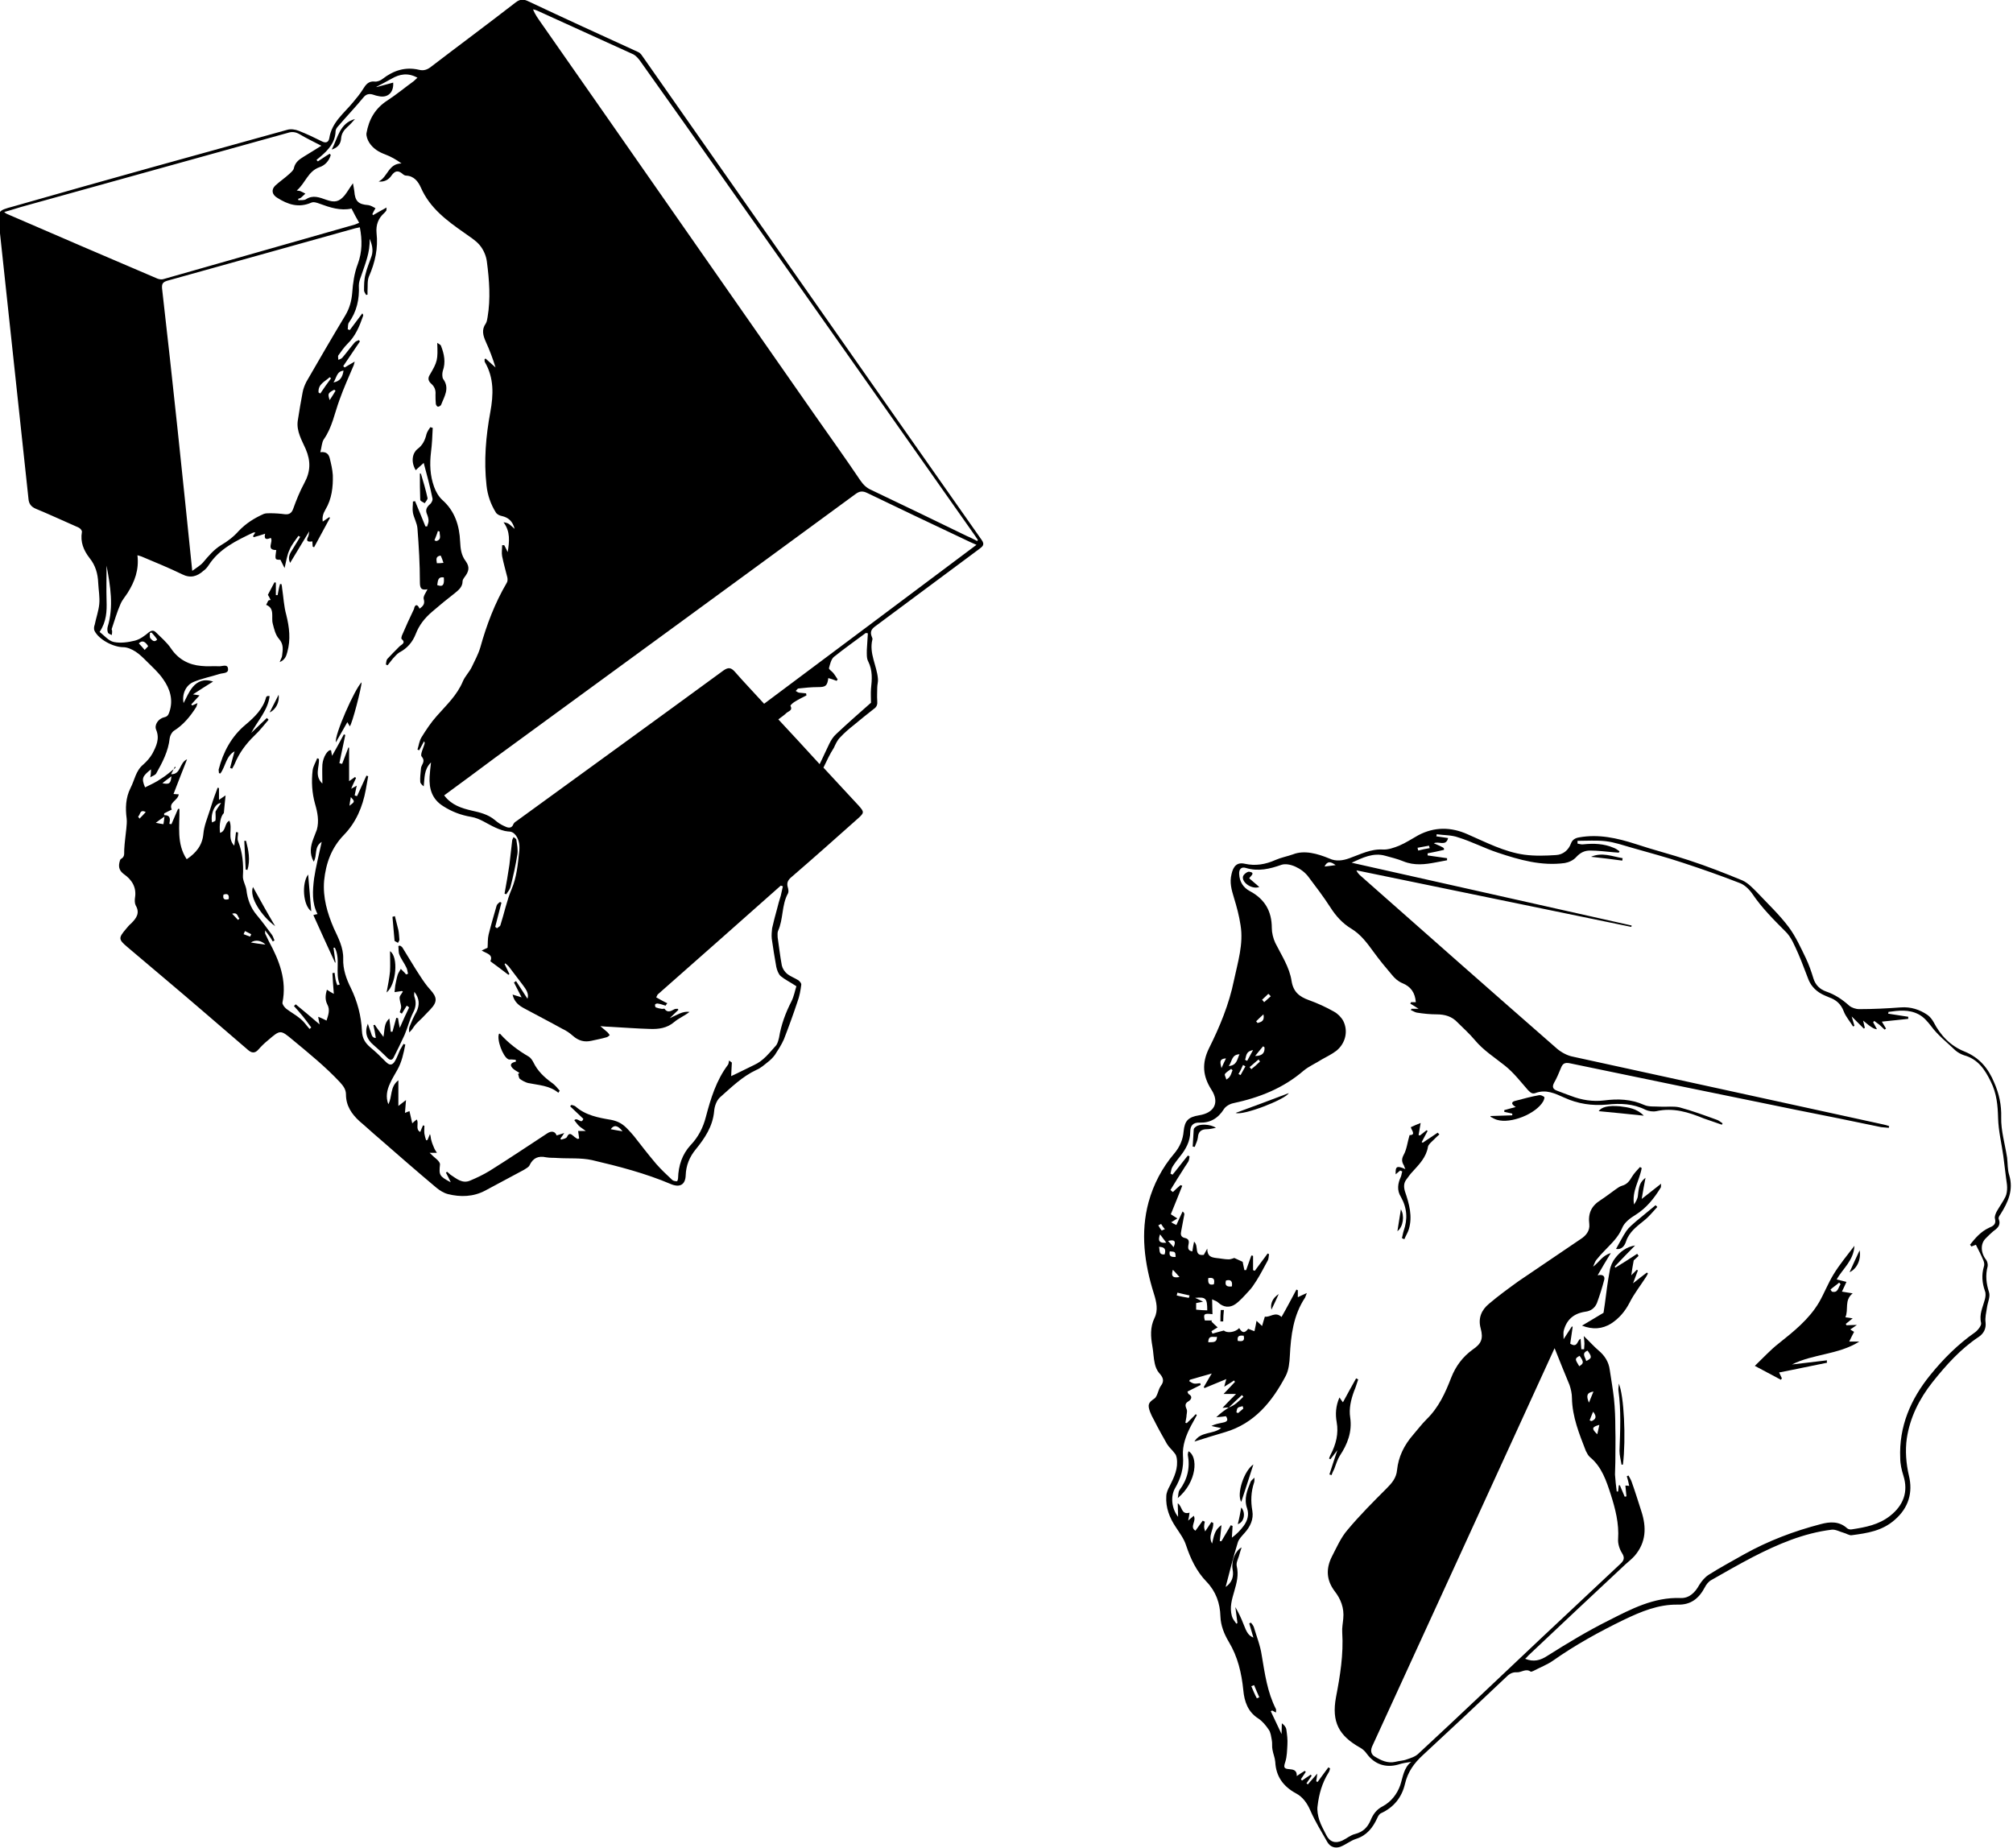 <?xml version="1.0" encoding="utf-8"?>
<!-- Generator: Adobe Illustrator 22.0.1, SVG Export Plug-In . SVG Version: 6.00 Build 0)  -->
<svg version="1.1" id="Layer_1" xmlns="http://www.w3.org/2000/svg" xmlns:xlink="http://www.w3.org/1999/xlink" x="0px" y="0px"
	 viewBox="0 0 580.1 532.5" style="enable-background:new 0 0 580.1 532.5;" xml:space="preserve">
<g id="EYOeWK">
	<g>
		<g>
			<path d="M237.3,221.2c3.2,3.5,6.7,7.2,10.1,10.9c1.7,1.9,1.7,2.1-0.2,3.8c-6.4,5.7-12.8,11.4-19.3,17c-0.9,0.8-1.2,1.6-0.9,2.7
				c0.2,0.6,0.3,1.4,0.1,1.8c-1.9,3.4-1.3,7.4-2.9,10.9c-0.2,0.5-0.1,1.2-0.1,1.8c0.4,2.7,0.7,5.4,1.2,8.1c0.2,0.9,0.8,1.8,1.5,2.4
				c1,0.8,2.2,1.2,3.3,1.9c0.4,0.3,0.9,0.9,0.8,1.3c-0.2,1.6-0.5,3.3-1.1,4.9c-1.2,3.6-2.5,7.2-3.9,10.8c-0.7,1.6-1.7,3.1-2.6,4.5
				c-0.6,0.8-1.3,1.5-2.1,2.1c-1,0.8-2,1.7-3.2,2.2c-4.1,1.9-7.2,5-10.5,7.9c-1,0.9-1.6,2.6-1.7,4c-0.4,4.4-2.7,7.8-5.3,11
				c-1.8,2.2-2.8,4.6-2.9,7.5c-0.1,2.7-1.7,3.6-4.3,2.5c-7.3-3.1-15-5.1-22.7-6.9c-3.2-0.7-6.6-0.4-9.9-0.6c-1.1-0.1-2.2,0-3.3-0.2
				c-2.3-0.5-3.8,0.2-4.8,2.3c-0.2,0.5-1,0.9-1.6,1.3c-3.7,2-7.5,4-11.2,6c-3.4,1.8-7.1,1.9-10.7,1c-1.2-0.3-2.3-1-3.3-1.8
				c-5.6-4.7-11.1-9.5-16.6-14.3c-1.9-1.6-3.7-3.3-5.6-4.9c-2.3-2.1-3.9-4.5-3.9-7.7c0-1.4-0.7-2.4-1.7-3.5
				c-4.2-4.5-8.9-8.3-13.6-12.2c-3.6-3-3.6-3-7.2,0.1c-1,0.8-1.9,1.7-2.7,2.6c-1,1.2-2,1.1-3.1,0.1c-4.3-3.7-8.6-7.4-12.9-11.1
				c-7.2-6.2-14.5-12.3-21.8-18.5c-2.6-2.2-2.6-2.6-0.4-5.2c0.5-0.6,0.9-1.1,1.5-1.6c1.5-1.5,2.6-3,1.3-5.2
				c-0.3-0.6-0.3-1.5-0.2-2.2c0.5-3-0.9-5.2-3.2-6.8c-1.2-0.9-1.6-1.9-1.3-3.3c0.1-0.4,0.2-1,0.5-1.1c1.2-0.7,0.8-1.7,0.9-2.7
				c0.1-2,0.4-4,0.6-6c0.1-1,0.2-2,0.1-2.9c-0.4-3-0.3-6,1.1-8.8c1.2-2.3,1.5-5,3.7-6.8c1-0.9,1.9-1.9,2.6-3.1
				c1.1-2.1,2.2-4.3,1.1-6.9c-0.6-1.4,0.6-3.2,2.3-3.6c0.9-0.2,1.2-0.6,1.5-1.5c1.2-3.5,0.2-6.7-1.8-9.5c-1.3-1.9-3-3.4-4.7-5.1
				c-1-1-2-2-3.2-2.8c-1.1-0.7-2.4-1.3-3.6-1.3c-2.8,0-7.1-2.2-8.3-4.8c-0.2-0.5-0.1-1.2,0.1-1.7c0.4-2,1.1-3.9,1.3-5.9
				c0.2-2-0.2-4.1-0.3-6.1c-0.1-2.7-0.8-5.1-2.5-7.2c-1.7-2.2-2.7-4.6-2.2-7.5c0.1-0.4-0.5-1.1-1-1.3c-4.1-1.8-8.2-3.7-12.3-5.4
				c-1.4-0.6-2-1.5-2.1-2.9c-2.8-26.1-5.6-52.2-8.4-78.3c-0.5-4.6-0.5-4.7,4-5.9C30,52,56.4,44.7,82.8,37.4c1-0.3,2.3-0.1,3.3,0.3
				c2.3,0.9,4.4,1.9,6.6,3c1.3,0.7,2,0.2,2.2-0.9c0.7-4.6,4.3-7.2,6.9-10.4c1-1.2,2-2.4,2.8-3.7c0.8-1.3,1.6-2.4,3.4-2.2
				c0.7,0.1,1.7-0.3,2.3-0.8c3.1-2.4,6.5-3.5,10.4-2.6c1.5,0.4,2.6-0.1,3.7-1c8.1-6.2,16.2-12.2,24.2-18.4c1.3-1,2.3-1,3.7-0.3
				c10.4,4.9,20.9,9.7,31.4,14.5c0.5,0.2,1,0.6,1.3,1.1c32.6,46.5,65.2,93.1,97.9,139.6c1,1.4,0.2,1.9-0.7,2.6
				c-10,7.4-20,14.9-30,22.3c-1.1,0.8-1.5,1.6-1,2.9c0.1,0.3,0.3,0.6,0.2,0.9c-1,4,1.3,7.5,1.6,11.3c0.1,0.8-0.2,1.7-0.2,2.5
				c0,1.3-0.1,2.6,0,3.8c0.1,1.1-0.1,1.8-1,2.4c-1.9,1.5-3.8,3-5.7,4.6c-1.4,1.1-2.8,2.3-4,3.6c-0.8,0.8-1.3,1.9-1.8,3
				C239.2,217.2,238.3,219.1,237.3,221.2z M76.4,268.1c0,0.6,0,0.8,0,0.9c0.4,0.8,0.7,1.5,1.1,2.3c3,5.5,5.2,11.2,3.9,17.6
				c-0.1,0.5,0.6,1.4,1.1,1.8c1.3,1,2.8,1.8,4.1,2.9c1,0.8,1.7,1.9,2.6,2.9c0.2-0.1,0.3-0.3,0.5-0.4c-0.8-1.1-1.6-2.2-2.4-3.2
				c-0.8-1-1.7-2-2.6-3c0.2-0.2,0.4-0.3,0.5-0.5c2.3,1.9,4.6,3.8,6.9,5.8c-0.1-0.7-0.3-1.3-0.4-2.2c1,0.4,1.6,0.7,2.4,1.1
				c0.5-1.6,1.1-3.1,0.2-4.7c-0.7-1.4-0.5-2.8-0.1-4.2c0.7,0.5,1.3,0.8,2,1.2c-0.2-2.2-0.3-4.1-0.4-6c0.2,0,0.4,0,0.6-0.1
				c0.1,0.7,0.2,1.3,0.3,2c0.1,0.5,0.3,1.1,0.5,1.6c0.2-0.1,0.5-0.1,0.7-0.2c-1.4-3.4,0.3-7.2-1.4-10.6c-0.1,0-0.3,0-0.4,0
				c0.2,1.4,0.4,2.9,0.6,4.3c-0.1,0-0.1,0-0.2-0.1c-2.1-4.5-4.1-9-6.2-13.6c0.3-0.1,0.7-0.2,1.2-0.3c-1.7-3.3-1.4-6.8-1-10.2
				c0.5-3.4,1.4-6.8,2.2-10.6c-2.3,1.5-1.2,3.9-2.3,5.7c-1.3-2.3-0.9-4.5-0.1-6.6c0.3-0.9,0.7-1.7,1-2.6c0.7-2.5,0.2-5-0.5-7.4
				c-0.9-3.2-1.1-6.5-0.7-9.8c0.2-1.2,0.9-2.3,1.3-3.4c0.2,0.1,0.3,0.1,0.5,0.2c0.2,2.3-1.4,4.8,1,7.1c0-2.1-0.1-3.8,0-5.5
				c0.2-2.2,1.6-4.4,2.5-4.1c0.1,0.4,0.1,0.8,0.3,1.6c1.3-2.3,2.4-4.3,3.4-6.2c0.1,0.1,0.2,0.1,0.4,0.2c-0.6,2.7-1.1,5.4-1.7,8.1
				c0.3,0.1,0.5,0.2,0.8,0.2c0.6-1.6,1.2-3.1,1.8-4.7c0.1,0,0.1,0,0.2,0.1c0,3.1,0,6.3,0,9.6c0.7-0.5,1.2-0.8,1.7-1.2
				c0.1,0.1,0.2,0.2,0.3,0.3c-0.4,0.9-0.9,1.8-1.4,3.1c0.7-0.4,1.1-0.6,1.6-0.9c-0.2,1-0.4,1.9-0.6,2.8c0.2,0.1,0.5,0.2,0.7,0.2
				c0.9-2,1.8-3.9,2.7-5.9c0.2,0.1,0.3,0.1,0.5,0.2c-0.2,1.3-0.5,2.6-0.7,3.9c-0.9,4.9-2.8,9.4-6.3,13c-3.6,3.7-5.2,8.2-5.7,13.2
				c-0.4,4.8,0.9,9.3,2.8,13.7c1.3,2.8,2.8,5.6,2.7,8.8c-0.1,3,0.9,5.8,2.2,8.4c1.9,3.9,3,8.1,3.2,12.4c0.1,2.1,0.9,3.4,2.4,4.7
				c1.6,1.3,3,2.7,4.5,4.2c1,1,1.8,1.1,2.6-0.2c0.6-1,1-2.2,1.5-3.3c0.3-0.6,0.7-1.1,1-1.7c0.2,0.1,0.3,0.2,0.5,0.2
				c-0.5,2.5-1,5-2.3,7.3c-0.7,1.3-1.5,2.5-2.1,3.9c-0.9,1.9-1.3,3.9-0.5,6c1.2-2.1,0.4-5,2.9-6.9c0,2.6,0,4.9,0,7.4
				c0.8-0.6,1.3-1,2.2-1.7c-0.1,1.5-0.2,2.5-0.3,3.7c0.7-0.3,1-0.4,1.3-0.5c0.3,1.2,0.5,2.3,0.8,3.5c0.5-0.5,0.9-0.8,1.3-1.1
				c0.7,1.2-0.5,2.8,1,3.6c0.3-0.7,0.5-1.3,0.8-1.9c0.1,0,0.3,0.1,0.4,0.1c0,0.8-0.1,1.5,0,2.3c0.1,0.6,0.3,1.3,0.5,1.9
				c0.1,0,0.3-0.1,0.4-0.1c0.2-0.6,0.5-1.1,0.7-1.7c0.3,0.7,0.2,1.3,0.4,1.8c0.2,0.8,0.5,1.5,0.8,2.2c0.2,0.5,0.5,0.9,0.8,1.4
				c-0.5,0-1.1,0-2.1,0c0.8,0.8,1.5,1.4,2.2,2c0.4,0.4,0.8,0.9,0.8,1.3c-0.3,3.1-0.3,3.4,3.1,5.2c-0.5-1-0.9-1.9-1.4-2.8
				c0.1-0.1,0.3-0.2,0.4-0.2c0.3,0.3,0.6,0.5,0.9,0.8c1.7,1.1,3.4,2.7,5.7,1.7c1.9-0.8,3.8-1.7,5.6-2.8c5.6-3.5,11.1-7.2,16.6-10.8
				c1.2-0.8,2.3-0.6,2.7,0.6c0.6-0.2,1.2-0.4,2.2-0.7c-0.5,0.8-0.8,1.2-1.1,1.6c0.1,0.1,0.1,0.2,0.2,0.3c0.6-0.2,1.5-0.3,1.7-0.8
				c0.6-1.3,1.2-0.8,1.9-0.2c0.3,0.3,0.7,0.5,1.1,0.8c0.2,0,0.3-0.1,0.5-0.1c-0.1-0.7-0.2-1.4-0.3-2.2c0.6,0,1.2,0,2.2,0
				c-0.9-0.7-1.5-1-2-1.5c-0.5-0.5-0.9-1.1-1.3-1.6c1-1,2,1.4,2.6-0.4c-1.3-1.2-2.5-2.4-3.8-3.6c0.1-0.1,0.2-0.3,0.4-0.4
				c0.4,0.1,0.8,0.2,1.1,0.4c2.9,2.6,6.7,3.3,10.3,3.9c2.1,0.4,3.5,1.3,4.8,2.7c0.6,0.6,1.2,1.3,1.8,2c2.1,2.7,4.2,5.4,6.4,8
				c1.4,1.6,3,3.1,4.6,4.6c0.3,0.3,0.9,0.4,1.4,0.4c0.1,0,0.3-0.6,0.3-0.9c0.1-3.6,1.2-6.9,3.6-9.5c2.2-2.3,3.6-5,4.4-8.1
				c1.4-5.3,3-10.6,6.4-15.1c0.2-0.3,0.2-0.8,0.3-1.2c0.3,0.2,0.5,0.4,0.8,0.6c-0.1,1.2-0.1,2.5-0.2,3.9c2.4-1.1,4.5-2.2,6.6-3.2
				c2.7-1.2,4.4-3.5,6.3-5.6c0.5-0.6,0.7-1.5,0.9-2.3c0.6-3.7,1.9-7.2,3.6-10.5c0.7-1.4,1-3.1,1.4-4.3c-1.8-1.2-3.3-1.9-4.5-2.9
				c-0.7-0.6-1.1-1.8-1.3-2.7c-0.5-2.7-0.9-5.4-1.3-8.1c-0.1-1,0-2.1,0.1-3c0.4-1.8,0.9-3.7,1.4-5.5c0.3-1.3,0.7-2.6,1.1-3.9
				c0.2-0.9,0.4-1.8,0.6-2.7c-0.2-0.1-0.4-0.1-0.6-0.2c-11.8,10.5-23.6,20.9-35.5,31.4c-0.1,0.3-0.3,0.5-0.4,0.8
				c1.1,0.6,2.1,1.2,3.2,1.7c-0.2,0.2-0.3,0.4-0.5,0.7c-0.7-0.2-1.4-0.5-2.2-0.6c-0.2-0.1-0.7,0.1-0.8,0.2c-0.1,0.3,0,0.8,0.2,0.9
				c0.5,0.2,1,0.3,1.6,0.4c0.3,0.1,0.8-0.1,0.9,0c0.8,1.2,1.8,0.7,2.7,0.2c0.3-0.2,0.7-0.2,1.1-0.2c0.1,0.1,0.1,0.2,0.2,0.3
				c-0.7,0.7-1.5,1.4-2.5,2.4c2.1-0.9,3.7-2.1,5.7-1.8c-1.4,1.1-3.1,1.8-4.4,2.9c-2.1,1.8-4.5,2.1-7.1,2c-3.7-0.1-7.4-0.4-11.2-0.6
				c-0.9,0-1.7-0.1-3-0.2c0.9,0.8,1.5,1.3,2.1,1.8c0.2,0.2,0.4,0.5,0.6,0.8c-0.3,0.2-0.5,0.5-0.9,0.6c-1.4,0.4-2.9,0.7-4.3,1
				c-2.1,0.5-3.8,0-5.4-1.4c-0.9-0.8-1.9-1.5-3-2c-3.6-2-7.3-3.9-11-5.9c-1.5-0.8-2.9-1.8-3.4-4c1,0.3,1.6,0.5,2.6,0.8
				c-0.8-1.6-1.5-2.9-2.2-4.3c0.2-0.1,0.4-0.2,0.6-0.4c1.1,1.7,2.2,3.4,3.3,5.1c0.5-1.4-0.4-2.7-1.3-3.9c-1.4-1.8-2.7-3.6-4.1-5.4
				c-0.3-0.3-0.6-0.6-1-0.9c-0.1,0.1-0.1,0.1-0.2,0.2c0.5,1,0.9,1.9,1.4,2.9c-0.1,0.1-0.2,0.1-0.3,0.2c-1.7-1.3-3.4-2.6-5.2-3.9
				c0.9-2-1.1-2.2-2.5-3.1c0.8-0.4,1.3-0.6,1.7-0.8c0.1-1.3,0-2.6,0.3-3.8c0.7-2.8,1.5-5.5,2.3-8.3c0.1-0.4,0.6-0.8,1-1.1
				c0.1,0.1,0.3,0.2,0.4,0.2c-0.6,2.3-1.2,4.7-1.8,7c0.2,0.1,0.3,0.2,0.5,0.4c0.3-0.3,0.9-0.5,1-0.9c1.1-3.4,1.8-7,3.2-10.3
				c1.5-3.5,1.8-7.1,2.2-10.7c0.2-1.7,0.1-3.4-0.9-4.8c-0.6-0.8-1.2-1.2-2.3-1.2c-1.2-0.1-2.5-0.6-3.6-1.1c-2.3-1-4.5-2.7-7-3.1
				c-3-0.5-5.6-1.5-8.1-3.1c-3.2-2-4.1-5-3.9-8.5c0.1-1.3,0.2-2.6,0.4-4.1c-2.1,2.1-1.8,4.5-2.1,6.9c-0.5-0.4-1-0.9-1-1.3
				c-0.1-1.2,0.1-2.5,0.2-3.8c0-1.1,1.5-2,0.2-3.5c-0.5-0.6,0.6-2.6,0.9-3.9c0-0.1-0.1-0.2-0.2-0.5c-0.5,1-1,1.8-1.4,2.6
				c-0.2-0.1-0.3-0.1-0.5-0.2c0.4-1.2,0.5-2.5,1.2-3.6c1.3-2.1,2.7-4.2,4.3-6c2.8-3.2,5.9-6,7.6-10.1c0.6-1.4,1.8-2.6,2.5-4
				c0.9-1.9,1.9-3.7,2.5-5.7c1.8-6.5,4.2-12.8,7.6-18.6c0.3-0.4,0.3-1.1,0.2-1.6c-0.5-2-1.1-4.1-1.5-6.1c-0.2-1,0-2.1,0-3.2
				c0.2,0,0.4,0,0.6,0c0.3,0.6,0.6,1.1,1,2c0.5-3.1,0.8-5.9-1.2-8.6c0.8,0.1,1.3,0.3,1.7,0.6c0.4,0.3,0.8,0.7,1.5,1.3
				c-0.6-2.3-1.9-3.3-3.7-3.7c-0.6-0.1-1.4-0.5-1.7-1c-1.5-2.4-2.4-5-2.7-7.8c-0.8-7.1-0.2-14.2,1.1-21.2c0.9-4.9,1.1-9.8-1.6-14.4
				c-0.1-0.2,0-0.5-0.1-0.7c0.1-0.1,0.2-0.2,0.3-0.3c1,0.9,1.9,1.7,2.9,2.6c-0.8-2.6-1.7-5-2.8-7.4c-0.8-1.8-1.3-3.5,0-5.3
				c0.3-0.5,0.4-1.2,0.5-1.8c0.9-5.3,0.5-10.7-0.2-16c-0.2-1.7-1-3.5-2.1-4.8c-1.2-1.4-2.9-2.4-4.4-3.5c-5-3.5-9.9-7.1-12.5-13
				c-0.8-1.8-2-3.4-4.3-3.5c-0.3,0-0.7-0.2-1-0.5c-1.3-1.1-2.2-0.9-3.2,0.5c-0.8,1.2-2.1,1.9-3.7,1.7c2.6-1.2,2.8-5.2,6.6-5.2
				c-1.5-1.1-3.1-2-4.7-2.6c-1.9-0.7-3.5-1.7-4.6-3.4c-0.5-0.8-0.9-1.9-0.8-2.7c0.7-4,2.5-7.2,6.1-9.5c2.6-1.7,5-3.7,7.5-5.5
				c0.4-0.3,0.7-0.7,1.1-1c-2.7-1.5-5.1-1.1-7.5,0.3c-1.4,0.8-2.8,1.5-4.3,2.3c0,0,0,0.1,0,0.1c1.6-0.4,3.2-0.9,4.8-1.3
				c0.2,2.9-1.6,4.5-4.2,3.9c-0.5-0.1-1-0.2-1.5-0.4c-1.2-0.4-2.1-0.2-2.9,0.8c-2.3,2.8-4.8,5.4-7.2,8.2c-0.4,0.4-0.8,1-0.8,1.5
				c-0.1,3.2-2,5.3-4.2,7.2c-0.4,0.4-0.9,0.7-1.3,1.1c0.1,0.1,0.3,0.3,0.4,0.4c1.1-0.7,2.2-1.5,3.4-2.2c0.1,0.1,0.2,0.2,0.3,0.4
				c-0.5,1.7-1.7,3-3.3,3.5c-3.3,1.2-4,4.6-6.5,6.7c0.6,0.1,0.9,0.1,1.1,0.2c0.5,0.2,1,0.5,1.4,0.7c-0.4,0.4-0.8,0.7-1.2,1.1
				c-0.2,0.2-0.6,0.3-0.9,0.4c0,0.1,0.1,0.3,0.1,0.4c0.7-0.1,1.6,0.1,2.2-0.3c2-1.3,3.9-0.5,5.9,0.2c2.3,0.8,3.6,0.6,5.2-1.3
				c0.8-1,1.4-2.1,2.4-3.5c0.2,1,0.3,1.7,0.4,2.3c0.2,2.9,1.2,3.8,4,4c0.7,0.1,1.4,0.5,2.1,0.9c-0.4,0.7-0.7,1.2-0.9,1.7
				c0.1,0.1,0.1,0.2,0.2,0.3c1.2-0.7,2.4-1.4,3.9-2.2c-0.1,0.6,0,0.8-0.1,0.9c-0.2,0.3-0.4,0.5-0.6,0.7c-1.7,1.5-2.4,3.4-2.2,5.7
				c0.5,4.4-0.4,8.5-2.2,12.6c-0.5,1.2-0.3,2.8-0.4,4.1c0,0.4,0,0.7,0,1.1c-0.1,0-0.3,0.1-0.4,0.1c-0.2-0.4-0.6-0.9-0.6-1.3
				c0-1.5,0-3.1,0.4-4.6c0.4-1.8,1.2-3.6,1.8-5.4c0.5-1.7,0.1-3.3-0.6-4.9c0.2,3.9-1.3,7.3-2.5,10.9c-0.3,0.8-0.6,1.7-0.6,2.6
				c0.2,3.9-0.6,7.5-2.9,10.7c-0.3,0.5-0.2,1.2-0.3,1.9c0.2,0.1,0.4,0.1,0.6,0.2c1.2-1.6,2.4-3.2,3.6-4.8c0.3,0.4,0.3,0.6,0.2,0.8
				c-1,2.9-2.2,5.8-4.5,8c-1,1-1.8,2.2-2.6,3.3c-0.2,0.3,0,0.9,0,1.3c0.4-0.2,0.9-0.3,1.2-0.7c1.2-1.4,2.2-2.8,3.4-4.2
				c0.3-0.4,0.8-0.6,1.3-0.8c0.1,0.1,0.2,0.2,0.3,0.4c-1.6,2.4-3.2,4.7-4.8,7.1c0.1,0.1,0.3,0.3,0.4,0.4c0.9-0.5,1.8-1.1,2.9-1.7
				c-0.1,0.5-0.2,0.8-0.3,1.1c-1.4,3.3-2.9,6.6-4.1,10c-1.4,3.8-2.1,7.9-4.5,11.3c-0.6,0.9-0.6,2.3-1,3.7c1.8-0.2,2.4,0.6,2.7,1.7
				c0.4,1.6,0.8,3.3,0.9,4.9c0.1,3.4-0.3,6.9-2.1,9.9c-0.7,1.2-1,2.2-0.8,3.5c0.7-0.5,1.3-0.9,1.9-1.3c0.1,0.1,0.1,0.2,0.2,0.2
				c-1.5,2.8-3.1,5.7-4.6,8.5c-0.1-0.1-0.3-0.1-0.4-0.2c0-0.5-0.1-1-0.1-1.5c-1.1,0.2-2,0.1-1.2-1.4c0.2-0.4,0.2-1,0.3-1.5
				c-1.8,3-3.6,6-5.5,9.1c-0.8-1.6,0-2.8,0.7-3.9c0.7-1.2,1.5-2.4,2.2-3.6c-0.2-0.1-0.4-0.2-0.5-0.3c-0.9,1.3-2,2.6-2.6,4.1
				c-0.7,1.5-0.9,3.1-1.4,5.2c-0.5-1.1-0.9-1.7-1.2-2.4c-1.6,0-1.6,0-1.2-2.8c-3.1,0-0.7-2.4-1.6-3.5c-1.3,0.6-2,0.4-1.6-1.2
				c-1.2,0.4-2.2,0.7-3.3,1c-0.1-0.1-0.1-0.2-0.2-0.3c0.2-0.3,0.4-0.6,0.7-1.1c-0.3,0.1-0.6,0-0.7,0.1c-4.8,2.3-9.7,4.6-12.8,9.4
				c-0.4,0.6-0.9,1.2-1.5,1.6c-1.8,1.6-3.7,2.2-6.1,1c-3.7-1.8-7.6-3.4-11.4-5c-0.4-0.2-0.9-0.3-1.5-0.5c0.5,4.2-0.8,7.6-2.8,10.8
				c-0.7,1.1-1.6,2.1-2.1,3.3c-1,2.3-1.7,4.7-2.5,7.1c-0.1,0.2,0.1,0.4,0.1,0.6c0,0.4,0,0.8-0.1,1.2c-0.4-0.2-1-0.4-1.1-0.7
				c-0.2-0.5-0.2-1.1-0.1-1.6c1.8-5.9,0.8-11.8-0.3-17.7c0,3.4-0.1,6.7,0,10.1c0.1,3,0,6-2,9c1.3,1,2.6,2.6,4.1,2.9
				c1.9,0.4,4.1,0.1,6.1-0.4c1.5-0.4,2.8-1.4,4-2.4c0.8-0.6,1.4-0.6,2,0c1.5,1.5,3.2,2.9,4.4,4.7c2.1,3.1,5.1,4.7,8.7,5
				c1.7,0.2,3.5,0,5.2,0.1c0.9,0,2.4-0.7,2.5,0.7c0.2,1.4-1.4,1.2-2.4,1.5c-2.5,0.8-5.1,1.3-7.5,2.3c-2.4,1-3.4,3.7-2.9,6.1
				c0.8-1.5,1.5-3.3,2.7-4.7c1.3-1.5,3.1-2.4,5.8-1.5c-2.1,1.3-3.8,2.4-5.8,3.7c0.9,0.1,1.3,0.2,1.9,0.3c-0.9,1-1.7,1.8-2.4,2.6
				c0.1,0.1,0.2,0.2,0.3,0.3c0.4-0.2,0.9-0.4,1.5-0.7c-0.2,0.6-0.2,0.9-0.4,1.2c-1.7,2.7-3.7,5.1-6.4,6.8c-0.6,0.4-1.1,1.4-1.2,2.1
				c-0.4,3.8-2.1,7-3.9,10.2c-0.3,0.5-1.1,0.7-1.7,1.1c0.1-0.6,0.2-1.2,0.2-1.8c0-0.1,0-0.3,0-0.5c-2.5,2-2.8,2.6-1.7,5.2
				c1.6-0.8,3.2-1.5,4.6-2.5c1.5-0.9,2.8-2.1,4.2-3.2c-0.1-0.1-0.1-0.2-0.2-0.3c-0.3,0.7-0.7,1.4-1.1,2.2c2.9,0.1,2.3-3.3,4.6-4.3
				c-1.4,3.6-2.7,6.8-3.9,10c0.3,0,0.8,0.1,1.5,0.1c-0.2,1.8-3,2.3-2,4.4c-0.8,0.4-1.5,0.7-2.2,1.1c0,0.2,0,0.3,0,0.5
				c2,0,1.7,1.3,1.5,2.5c0.2,0,0.4,0.1,0.6,0.1c0.6-1.5,1.3-2.9,1.9-4.4c0.1,0,0.3,0,0.4,0c0.1,4.9-0.9,10,2.1,14.5
				c2.7-1.8,4.5-4,4.8-7.3c0.2-2.3,1.1-4.4,1.8-6.6c0.6-1.9,1.2-3.8,1.9-5.6c0.1-0.4,0.3-0.7,0.4-1.1c0.1,0,0.3,0.1,0.4,0.1
				c0,1,0,2,0,3.4c0.7-0.5,1.2-0.8,1.9-1.3c-0.2,1.7-0.3,3.2-0.5,5.1c-0.9,0.9-1.4,3.1-1.1,5.7c1.8-0.5,1.2-2.8,2.7-3.5
				c1,2.3-0.7,5,1.4,7.2c0.2-1.5,0.4-2.7,0.5-3.9c0.2,0,0.4,0,0.6,0.1c0,0.9-0.3,1.8,0,2.5c1.3,3.2,1.6,6.6,1.4,10
				c-0.1,1.3,0.8,2.7,1,4c0.3,2.7,1.2,5.2,3,7.3c1.5,1.8,2.9,3.7,4.3,5.6c0.4,0.5,0.5,1.1,0.8,1.7c-0.2,0.1-0.3,0.2-0.5,0.3
				C77.9,270,77.2,269.2,76.4,268.1z M128,229.2c2.1,2.8,5,3.7,8,4.4c2.3,0.5,4.7,1.1,6.6,2.7c0.8,0.7,1.7,1.3,2.6,1.7
				c1,0.5,2.2,1,2.8-0.6c0.2-0.4,0.7-0.7,1-0.9c19.8-14.4,39.7-28.8,59.5-43.3c1.3-0.9,2.1-0.9,3.2,0.3c2.7,3.1,5.6,6.1,8.5,9.3
				c20.3-15.2,40.7-30.4,61.2-45.8c-1.4-0.6-2.5-1.1-3.5-1.6c-9.3-4.4-18.6-8.8-27.9-13.3c-1.4-0.7-2.3-0.6-3.5,0.3
				c-34.6,25.4-69.3,50.7-103.9,76C137.8,222,132.9,225.6,128,229.2z M55.4,164.5c1.2-0.9,2.3-1.5,3.1-2.4c1.6-1.9,3.1-3.7,5.2-5
				c1.9-1.1,3.7-2.5,5.1-4.1c2.1-2.2,4.5-3.7,7.2-4.9c0.5-0.2,1.2-0.2,1.8-0.2c1.5,0,2.9,0.1,4.4,0.3c1.3,0.1,1.9-0.5,2.3-1.6
				c0.9-2.5,1.9-5,3.2-7.4c1.8-3.3,1.9-6.3,0.4-9.8c-1.1-2.5-2.7-5.1-2.3-8.1c0.4-2.7,0.9-5.5,1.4-8.2c0.2-1.1,0.6-2.1,1.1-3.1
				c3.7-6.4,7.4-12.8,11.2-19.1c1.2-2,1.8-4.1,2-6.5c0.2-2.8,0.6-5.7,1.6-8.3c1.3-3.5,1.3-6.9,0.6-10.6c-0.5,0.1-0.9,0.2-1.4,0.3
				c-18,5-36,10.1-54.1,15.1c-1.3,0.4-1.6,0.9-1.5,2.2C49.8,110.1,52.6,137,55.4,164.5z M281.6,155.9c0.1-0.1,0.1-0.2,0.2-0.3
				c-0.3-0.4-0.5-0.8-0.8-1.2c-23.6-33.5-47.2-67.1-70.9-100.6c-8.5-12.1-17-24.1-25.6-36.2c-0.5-0.7-1.2-1.5-1.9-1.9
				c-9.2-4.2-18.5-8.4-27.7-12.6c-0.4-0.2-0.8-0.3-1.3-0.4c0.6,1.5,1.5,2.7,2.4,4c26.3,37.6,52.5,75.3,78.8,112.9
				c4.4,6.3,8.8,12.4,13.1,18.8c0.9,1.3,1.8,2.2,3.2,2.8c9.2,4.4,18.4,8.8,27.6,13.3C279.7,154.9,280.6,155.4,281.6,155.9z
				 M1.2,61.1c0.4,0.3,0.5,0.4,0.7,0.5c14.5,6.3,29,12.5,43.5,18.7c0.5,0.2,1.3,0.3,1.8,0.1c18.4-5.2,36.7-10.5,55.1-15.7
				c0.3-0.1,0.7-0.3,1.2-0.5c-0.8-1.4-1.5-2.7-2.2-4.1c-3.2,0.7-6.2-0.3-9.2-1.4c-0.8-0.3-1.7-0.6-2.4-0.3C86,60,82.9,58.9,79.9,57
				c-1.5-0.9-1.8-2.3-0.6-3.5c1.3-1.2,2.8-2.2,4.1-3.4c0.5-0.5,1.2-1,1.3-1.7c0.4-1.7,1.6-2.5,2.9-3.3c1.6-1,3.3-2,5-3.1
				c-2.3-1.2-4.4-2.2-6.4-3.4c-1.1-0.6-2.1-0.7-3.3-0.3c-25.2,7-50.4,14-75.6,21C5.4,59.8,3.4,60.5,1.2,61.1z M250.1,182.5
				c-0.2,0-0.4-0.1-0.6-0.1c-3.1,2.3-6.2,4.5-9.2,6.9c-0.8,0.7-1.1,2.1-1.4,3.2c-0.1,0.4,0.8,0.9,1.2,1.4c0.5,0.6,0.9,1.3,1.3,1.9
				c-0.1,0.1-0.2,0.2-0.3,0.4c-0.8-0.3-1.6-0.6-2.4-0.8c-0.3,2.3-0.8,2.6-3,2.6c-1.9,0-3.8,0.2-5.6,0.4c-0.3,0-0.5,0.5-0.8,0.7
				c0.3,0.2,0.6,0.4,0.9,0.5c0.7,0.1,1.4,0.1,2.1,0.2c0,0.2,0.1,0.4,0.1,0.6c-1.2,0.6-2.4,1.2-3.5,1.9c-0.5,0.3-1.2,1-1.1,1.1
				c0.7,1.3-0.5,1.5-1.1,2c-0.7,0.7-1.5,1.2-2.4,1.9c4,4.3,7.8,8.4,11.9,12.9c1.1-2.2,1.9-4.1,2.8-5.9c0.5-1,1.1-2,2-2.8
				c3.3-3.1,6.7-6.1,10-9c0-1.3-0.1-2.6,0-4c0.3-2.7,0.5-5.3-0.8-7.9c-0.5-0.9-0.4-2.2-0.4-3.3C249.9,185.7,250,184.1,250.1,182.5z
				 M63.7,231.4c-1.7,0-3.1,3-2.6,5.6c0.4-0.2,1-0.4,1-0.6c0.1-0.7,0-1.5,0-2.5C62.4,233.3,63,232.4,63.7,231.4z M91.8,113.1
				c0.2,0.1,0.3,0.2,0.5,0.3c1-1.5,2-2.9,3.1-4.4c-0.1-0.1-0.3-0.2-0.4-0.3C93.6,110,91.6,110.7,91.8,113.1z M96.1,110.2
				c1.8-0.3,2.6-1.4,2.9-3.4C97,107,97,108.9,96.1,110.2z M40,185.4c0.6,0.6,1.1,1.2,1.7,1.9c0.3-0.4,0.7-0.7,1-1.1
				C41.9,185,41.1,184.3,40,185.4z M46.8,225.7c2,0.4,2.4,0.1,2.6-2C48.5,224.4,47.6,225,46.8,225.7z M76.5,272.2
				c-1.2-1.2-2.9-1.5-4.2-0.6C73.5,271.8,74.8,272,76.5,272.2z M43.7,182.3c-0.2,0-0.3,0-0.5,0.1c0,0.5-0.1,1.2,0.1,1.5
				c0.5,0.5,1.1,1.4,2,0.4C44.8,183.5,44.2,182.9,43.7,182.3z M176,325.4c1.1,0.2,2.1,0.4,3.4,0.6C178,324.2,176.9,324.1,176,325.4z
				 M96.7,112.6c-0.1-0.1-0.3-0.2-0.4-0.3c-1.8,1-1.9,1.1-1.3,3C95.7,114.3,96.2,113.4,96.7,112.6z M39.8,235.3
				c0.1,0.2,0.3,0.4,0.4,0.6c0.6-0.6,1.2-1.2,1.8-1.9C40.2,233.1,40.5,234.8,39.8,235.3z M44.9,237.1c0.9,0.2,1.5,0.3,2.2,0.4
				c0.1-0.7,0.2-1.2,0.3-2.2C46.4,236,45.8,236.4,44.9,237.1z M70.6,268.3c-0.1,0.3-0.3,0.6-0.4,0.9c0.6,0.2,1.2,0.5,1.9,0.7
				c0.1-0.2,0.2-0.5,0.3-0.7C71.8,268.9,71.2,268.6,70.6,268.3z M68.6,265.1c0.1-0.1,0.3-0.3,0.4-0.4c-0.6-0.6-0.5-1.9-2.1-1.4
				C67.5,263.9,68,264.5,68.6,265.1z M65.9,259.1c0.2-1.3-0.3-1.7-1.5-1.3C64.1,259.2,64.8,259.4,65.9,259.1z M101.1,229.7
				c-0.2,1-0.3,1.8-0.4,2.5C102.3,231,102.3,231,101.1,229.7z"/>
			<path d="M120.9,175.4c1.1-0.8,1.6-1.4,1.2-2.8c-0.2-0.7,0.6-1.8,1.1-2.8c-1.9,0.4-2.2-0.4-2.2-2.1c0-5.1-0.3-10.3-0.7-15.4
				c-0.1-1.5-1-3-1.3-4.5c-0.2-1.1,0-2.2,0-3.3c0.2,0,0.4,0,0.6-0.1c1,2.4,2,4.8,3,7.3c0.2,0,0.3,0,0.5,0c0.1-0.5,0.4-1,0.4-1.6
				c0-0.6-0.2-1.3-0.4-1.8c-0.6-1.3-0.2-2.1,0.8-3c0.5-0.4,0.9-1.3,0.7-1.8c-0.7-3.4-1.6-6.8-2.5-10.1c-0.6,0.6-1.5,1.3-2.3,2.1
				c-1.5-2.5-0.9-5,0.5-6.1c1.5-1.1,2.2-2.6,2.6-4.3c0.2-0.7,0.7-1.4,1.1-2c0.2,0.1,0.5,0.1,0.7,0.2c-0.1,2.3-0.2,4.7-0.5,7
				c-0.4,3.4-0.3,6.7,0.9,10c0.5,1.4,1.3,2.8,2.4,3.8c3.6,3.2,4.9,7.4,5.1,12c0.1,2,0.3,3.9,1.6,5.6c1.2,1.7,1,2.9-0.4,4.7
				c-0.2,0.3-0.5,0.7-0.5,1.1c0,1.6-1.1,2.5-2.2,3.4c-2.2,1.7-4.4,3.5-6.6,5.4c-2.1,1.8-3.7,3.8-4.7,6.4c-0.9,2.3-2.4,4.1-4.7,5.3
				c-0.7,0.4-1.3,1.2-1.9,1.8c-0.5,0.6-1,1.3-1.5,1.9c-0.2-0.1-0.3-0.1-0.5-0.2c0.1-0.5,0.1-1.2,0.4-1.6c1.1-1.2,2.3-2.4,3.5-3.6
				c0.6-0.6,2-1,0.6-2.2c-0.1-0.1,0-0.6,0.1-0.9c1.1-2.6,2.3-5.2,3.5-7.7C119.5,174.2,120.3,173.9,120.9,175.4z M126,168.6
				c1.6,0.6,2.1,0,1.9-2.2C126.1,166.1,126.2,167.5,126,168.6z M125.2,155.7c0.2,0.1,0.4,0.2,0.6,0.2c1.6-0.5,0.8-1.7,0.9-2.7
				c-0.2-0.1-0.3-0.1-0.5-0.2C125.9,154,125.5,154.9,125.2,155.7z M127.8,162.2c-0.3-0.9-0.5-1.5-0.8-2.1c-1.6,0.2-1.2,1.3-1.1,2.2
				C126.5,162.3,127,162.3,127.8,162.2z"/>
			<path d="M117.6,280.6c-0.2-0.6-0.2-1.3-0.5-1.8c-0.6-1.3-1.5-2.4-2-3.7c-0.3-0.7-0.2-1.6-0.3-2.5c0.2,0,0.3-0.1,0.5-0.1
				c0.3,0.2,0.6,0.4,0.7,0.6c1.7,2.7,3.3,5.5,5.1,8.2c0.9,1.4,1.8,2.7,2.9,3.9c2,2.2,2.1,3.5,0,5.7c-0.8,0.8-1.5,1.6-2.3,2.4
				c-0.7,0.7-1.4,1.3-2,2c-0.6,0.7-0.9,1.5-1.8,2.2c0-0.5-0.1-1.1,0.1-1.6c0.6-1.5,1.2-2.9,2-4.3c1-2,0.9-3.9-0.6-5.8
				c0,0.4-0.1,0.9,0,1.3c0.6,1.7,0.5,3.1-0.4,4.8c-1,2-1.5,4.2-2.4,6.3c-1,2.2-2.1,4.4-3.2,6.6c-0.4,0.8-1.1,0.7-1.7,0.1
				c-1.3-1.3-2.7-2.6-4.1-3.8c-1.9-1.6-2.6-3.6-1.6-6.1c0.3,0.8,0.5,1.6,0.8,2.3c0.3,0.7,0.3,1.8,1.5,1.8c-0.2-1.3-0.4-2.5-0.7-3.7
				c0.1,0,0.2,0,0.4-0.1c0.7,1.1,1.5,2.1,2.5,3.5c0.4-2.1,0.1-3.9,1.7-5.3c0.2,1.4,0.3,2.6,0.4,3.8c0.2,0,0.3,0,0.5,0
				c0.4-1.3,0.7-2.7,1.1-4c0.2,0,0.3,0.1,0.5,0.1c0.1,0.9,0.3,1.8,0.5,2.8c0.9-2.1,1.8-4,2.7-5.9c-0.2-0.2-0.4-0.3-0.7-0.5
				c-0.5,0.8-0.9,1.5-1.4,2.3c-0.2-0.1-0.4-0.3-0.6-0.4c0.1-0.5,0.4-1,0.4-1.5c0-0.5-0.2-1.1-0.3-1.6c-0.1-0.5-0.2-1-0.1-1.4
				c0.2-0.5,0.6-0.9,0.9-1.5c-0.3-0.1-0.4-0.2-0.4-0.1c-0.7,0.1-1.4,0.2-2,0.3c0.1-0.6,0.1-1.3,0.2-1.9c0.2-1,0.4-2.1,0.7-3.1
				c0.2-0.6,0.6-1.1,0.9-1.7c0.4,0.4,0.8,0.8,1.2,1.2c0.1,0.1,0.2,0.3,0.3,0.4C117.2,280.7,117.4,280.7,117.6,280.6z"/>
			<path d="M160.9,314.9c-2.5-2.1-5.7-2.2-8.7-2.8c-0.8-0.2-1.7-0.7-2.4-1.2c-0.3-0.3-0.3-0.9-0.5-1.4c0.1-0.1,0.3-0.2,0.4-0.3
				c-0.7-0.5-1.6-0.9-2.1-1.5c-0.9-1.1,0-1.5,1.1-1.8c0-0.2-0.1-0.4-0.1-0.5c-0.4,0-0.8-0.1-1.3-0.1c-0.3,0-0.6,0.1-0.9-0.1
				c-1.5-0.8-3.3-5.6-2.6-7.3c0.1,0,0.2,0,0.3,0c2.4,2.7,5.2,4.8,8.3,6.6c0.5,0.3,1,1,1.3,1.6c1.2,2.5,3.1,4.3,5.3,5.9
				c0.9,0.6,1.6,1.5,2.3,2.3C161.2,314.5,161,314.7,160.9,314.9z"/>
			<path d="M78,172.9c-0.3-0.6-0.6-1.2-0.8-1.5c0.7-1.3,1.3-2.5,1.9-3.6c0.1,0,0.3,0.1,0.4,0.1c0,1.2,0,2.4,0,3.6c0.2,0,0.3,0,0.5,0
				c0.2-1.1,0.4-2.2,0.7-3.2c0.1,0,0.3,0,0.4,0c0.1,0.4,0.2,0.8,0.2,1.2c0.4,2.6,0.5,5.2,1.2,7.7c0.9,3.6,1.3,7.1,0.3,10.7
				c-0.3,1.1-0.6,2.2-2.2,2.9c0.3-0.9,0.7-1.4,0.7-1.9c0.2-1.7,0.5-3.2-0.9-4.8c-1-1.1-1.4-2.8-1.8-4.4c-0.5-1.8,0.7-4.4-1.9-5.4
				c0.2-0.4,0.4-0.8,0.6-1.2C77.6,172.9,77.8,172.9,78,172.9z"/>
			<path d="M77.7,200.6c-0.5,4.1-3.4,7-5.3,10.6c1.5-1.4,3-2.9,4.5-4.3c0.2,0.2,0.3,0.3,0.5,0.5c-1.3,1.5-2.5,3.1-4,4.5
				c-2.5,2.4-4.5,5.1-5.8,8.3c-0.2,0.4-0.4,0.8-0.7,1.3c-0.2-0.1-0.4-0.1-0.6-0.2c0.4-1.5,0.8-3.1,1.3-4.8c-2.5,1.4-2.6,4.4-4.1,6.4
				c-0.1,0-0.2-0.1-0.4-0.1c0-0.3-0.1-0.7-0.1-1c1.3-5.1,3.7-9.6,7.8-13c2.6-2.2,5-4.5,5.9-7.9c0-0.1,0.2-0.2,0.3-0.3
				C77.3,200.5,77.5,200.6,77.7,200.6z"/>
			<path d="M126,98.8c0.4,0.3,1,0.5,1.1,0.9c0.9,2.3,1.4,4.7,0.5,7.2c-0.2,0.7-0.2,1.8,0.1,2.3c2,2.7,0.3,5.1-0.6,7.5
				c-0.1,0.2-0.6,0.5-0.9,0.5c-0.2,0-0.6-0.5-0.6-0.8c-0.1-0.9-0.1-1.8-0.1-2.7c0.1-1.2-0.2-2.2-1.2-3.1c-0.8-0.7-1.1-1.5-0.5-2.5
				C126.1,104.2,126.2,103.7,126,98.8z"/>
			<path d="M100.8,209.3c-0.2-0.3-0.4-0.7-0.7-1.2c-1.1,1.9-2.1,3.7-3.3,5.8c-0.5-2,5.4-15.3,7.4-17.3
				C104.2,198.1,101.5,208.6,100.8,209.3z"/>
			<path d="M145.4,257.5c0.5-2.8,1-5.5,1.4-8.3c0.3-2.3,0.5-4.7,0.8-7c0-0.3,0.3-0.7,0.4-1c0.3,0.3,0.8,0.5,0.8,0.8
				c0.2,1.4,0.5,2.8,0.3,4.2c-0.5,3.1-1.2,6.3-2,9.4c-0.2,0.8-0.8,1.4-1.2,2.1C145.7,257.6,145.5,257.6,145.4,257.5z"/>
			<path d="M79.3,266.9c-3.8-2.8-7.6-8.3-6.4-11.3C75,259.4,77.1,263.2,79.3,266.9z"/>
			<path d="M112.4,274.1c2.5,1.6,1.8,9.7-1,11.9c0.4-2.1,0.8-4.1,1-6.1C112.5,278,112.4,276.1,112.4,274.1z"/>
			<path d="M121.3,136.5c0.7,2.3,1.4,4.7,1.9,7c0.1,0.4-0.5,1-0.8,1.5c-0.5-0.3-1.3-0.6-1.3-1c-0.1-2.5-0.1-5-0.1-7.6
				C121.1,136.5,121.2,136.5,121.3,136.5z"/>
			<path d="M88.8,252c0.3,3.4,0.6,7,0.9,10.6C87.3,260.9,86.9,254.5,88.8,252z"/>
			<path d="M102.3,34.3c-0.7,0.8-1.4,1.6-2.2,2.3c-1,0.9-1.7,1.9-1.8,3.3c-0.1,1.4-0.8,2.6-2.7,3.2C97.4,39.6,97.9,35.5,102.3,34.3z
				"/>
			<path d="M113.8,264c0.3,1.3,0.7,2.7,1,4c0.2,0.9,0.2,1.9,0.3,2.8c0,0.3-0.3,0.6-0.4,0.9c-0.3-0.2-0.6-0.3-0.9-0.5
				c0,0-0.1-0.1-0.1-0.1c-0.2-2.3-0.4-4.6-0.6-6.9C113.3,264.1,113.6,264.1,113.8,264z"/>
			<path d="M70.8,250.6c-0.1-2.8-0.3-5.5-0.4-8.3c0.2,0,0.3,0,0.5,0c0.7,2.7,1.3,5.5,0.4,8.4C71.1,250.6,70.9,250.6,70.8,250.6z"/>
			<path d="M80.3,200.2c0.3,2.1-0.8,4.3-2.6,5.1C78.6,203.5,79.4,202,80.3,200.2z"/>
		</g>
	</g>
</g>
<g id="mR4KWi">
	<g>
		<g>
			<path d="M383.1,247.4c1.9,0.9,3.9,0.6,5.8-0.1c3.1-1.1,6.1-2.7,9.6-2.5c1.5,0.1,3.2-0.5,4.7-1.1c1.9-0.8,3.7-2,5.5-3
				c4.7-2.5,9.5-2.4,14.2-0.3c5.3,2.3,10.6,5.1,16.4,5.9c3,0.4,6.1,0.3,9.1,0.1c2-0.1,3.6-1.4,4.3-3.3c0.4-1.1,1.2-1.6,2.4-1.8
				c5.6-1,10.9,0.2,16.2,1.9c5.1,1.7,10.3,3,15.4,4.7c5.2,1.7,10.3,3.7,15.4,5.8c1.6,0.7,3,2.2,4.3,3.5c3.1,3.3,6.4,6.4,9.1,10
				c2,2.7,3.4,5.8,4.9,8.9c0.9,1.9,1.6,3.9,2.2,5.9c0.6,1.9,1.9,3.1,3.6,3.7c2.6,0.9,4.7,2.3,6.7,4.1c0.7,0.6,1.9,1,2.9,1
				c4,0,8-0.2,12-0.5c2.8-0.2,5.4,0.6,7.7,2.2c0.7,0.5,1.3,1.3,1.7,2c2,3.9,4.9,6.9,8.9,8.5c4.4,1.8,6.9,4.9,8.6,9
				c1.4,3.2,2.1,6.4,2,10c-0.1,3.8,1.1,7.7,1.7,11.6c0.2,1.7,0.1,3.4,0.6,5c1.3,4.3-0.3,7.8-2.5,11.3c-0.3,0.4-0.7,1-0.5,1.4
				c0.7,1.9-0.5,2.7-1.7,3.6c-0.7,0.6-1.3,1.2-2,1.9c-1.7,1.6-1.5,4.3,0.1,6.3c0.3,0.4,0.5,1.3,0.4,1.8c-0.7,2.6-0.4,5,0.4,7.5
				c0.4,1.3-0.4,2.9-0.6,4.4c-0.2,1.4-0.6,2.9-0.4,4.3c0.2,1.8-0.6,3.2-1.9,4.1c-5.3,3.5-9.5,8.2-13.4,13.1
				c-3.8,4.8-6.5,10.2-7.4,16.2c-0.5,3.5-0.2,7.3,0.6,10.7c1.2,4.9-0.1,9.3-4,12.7c-3.7,3.3-8,3.9-12.5,4.5
				c-0.7,0.1-1.5-0.5-2.3-0.7c-1.1-0.3-2.3-1-3.4-0.9c-8.2,1-15.6,4.2-22.8,7.9c-4,2.1-7.9,4.3-11.9,6.6c-0.8,0.4-1.5,1.3-1.9,2.1
				c-1.7,3.2-4,5.1-7.8,5c-5.6-0.1-10.6,2-15.6,4.4c-7,3.4-13.9,7.2-20.3,11.7c-1.7,1.2-3.8,2-5.7,3c-0.2,0.1-0.7,0.3-0.8,0.2
				c-1.4-1-2.7,0.3-4,0.2c-1.5-0.1-2.4,0.7-3.3,1.6c-7.9,7.5-15.8,14.9-23.8,22.3c-2.5,2.3-4.3,4.8-5.1,8.2
				c-0.9,3.9-3.2,6.8-6.9,8.5c-0.5,0.2-0.9,0.9-1.1,1.4c-1.3,2.8-3,5-6.1,6c-1.6,0.5-3,1.7-4.6,2.3c-1.5,0.5-2.9,0-3.7-1.4
				c-1.7-3-3.5-5.9-4.9-9.1c-0.9-2.1-2.2-3.9-4.1-4.9c-3.7-2-5.8-4.9-6-9.1c-0.1-1.2-0.6-2.3-0.8-3.5c-0.2-0.9,0-1.9-0.2-2.8
				c-0.2-1-0.3-2.2-0.9-3c-0.8-1.2-1.8-2.4-3-3.2c-3-1.9-4-4.9-4.3-8.1c-0.5-5-1.6-9.7-4.2-14c-1.3-2.2-2.3-4.6-2.4-7.3
				c-0.1-3.8-1.3-7.2-4-10c-2.9-3-4.6-6.6-5.9-10.5c-0.6-1.9-1.9-3.6-3-5.3c-1.8-2.7-2.9-5.6-2.7-8.8c0-1,0.5-2.1,1-3
				c1.3-2.6,2.5-5.1,2-8.1c-0.1-0.4-0.2-0.9-0.5-1.2c-0.7-1-1.7-1.8-2.3-2.8c-1.3-2.3-2.6-4.6-3.8-7c-0.4-0.7-0.8-1.5-1.1-2.3
				c-0.7-2-0.5-2.6,1.3-3.8c0.3-0.2,0.5-0.6,0.7-1c0.4-0.9,0.6-1.9,1.1-2.6c1.2-1.5,0.6-2.6-0.5-3.8c-0.6-0.7-1-1.7-1.2-2.6
				c-0.4-1.7-0.4-3.4-0.7-5c-0.5-2.8-0.7-5.5,0.6-8.2c1.1-2.2,0.6-4.6-0.2-7.1c-2.7-8.6-3.9-17.5-1.5-26.3c1.4-5.1,3.9-9.9,7.4-14
				c1.6-1.9,2.5-4,2.7-6.4c0.3-3.1,1.4-4.1,4.4-4.6c4.5-0.7,6-3.7,3.6-7.4c-2.5-3.9-2.8-7.6-0.7-11.9c3.1-6.2,5.8-12.7,7.2-19.6
				c1.1-5.2,2.8-10.5,1.9-15.9c-0.4-2.7-1.1-5.3-1.9-7.9c-0.7-2.3-1.3-4.4-0.7-6.8c0.5-2.3,1.6-3.5,3.8-3c3.1,0.7,6,0.2,8.9-1.1
				c1.6-0.7,3.3-1,5-1.6C375.9,244.9,379.7,246,383.1,247.4z M354.1,405.6c-0.5,0-0.9,0-1.8,0.1c1.3-1.4,2.4-2.5,3.9-4
				c-1.5,0-2.4,0-3.6,0c1.2-1.3,2.3-2.4,3.3-3.5c-0.1-0.1-0.2-0.3-0.3-0.4c-0.8,0.6-1.7,1.1-2.8,1.8c0.2-0.8,0.3-1.2,0.6-2.2
				c-2.4,1-4.4,1.8-6.3,2.6c-0.1-0.1-0.1-0.2-0.2-0.3c0.7-1.1,1.3-2.3,2.3-3.9c-2.4,0.7-4.3,1.2-6.3,1.8c-0.1,0.1-0.1,0.3-0.2,0.4
				c0.5,0.3,0.9,0.6,1.4,0.7c0.6,0.1,1.2-0.1,1.8-0.1c0,0.2,0.1,0.3,0.1,0.5c-1.2,0.6-2.4,1.2-3.8,1.9c0.1,0.3,0.2,0.6,0.3,0.7
				c1.3,0.7,0.8,1.6,0,2.1c-1.2,0.7-0.9,1.4-0.5,2.4c0.2,0.6-0.1,1.4-0.1,2.1c-0.1,0.6-0.2,1.1-0.3,1.7c0.1,0,0.3,0.1,0.4,0.1
				c0.9-0.9,1.8-1.7,2.6-2.6c0.1,0.1,0.2,0.2,0.3,0.3c-0.6,1-1.1,2.1-1.7,3.1c-1.4,2.7-2.5,5.6-2.3,8.6c0.3,3.5-0.6,6.5-2.3,9.4
				c-1.3,2.3-1,5.8,0.9,8.2c0-1.5-0.1-2.7-0.1-3.9c1.4,0.9,0.9,3.4,3.4,2.7c-0.1,0.8-0.2,1.4-0.4,2.3c0.6-0.6,1.1-0.9,1.6-1.4
				c0.9,1.5-1.3,3.2,0.5,4.3c0.7-1,1.4-1.9,2.1-2.9c0.2,0.1,0.4,0.2,0.6,0.3c-0.1,0.5-0.2,0.9-0.2,1.4c0,0.4,0.1,0.8,0.3,1.4
				c0.7-1.1,1.3-1.9,1.8-2.7c0.2,0.1,0.3,0.2,0.5,0.2c0.3,1.9-1.6,3.7-0.3,6c0.5-2.1,0.7-4,2.7-5.3c-0.2,1.7-0.3,3.2-0.5,4.6
				c0.2,0,0.3,0,0.5,0c0.9-1.5,1.8-3.1,2.7-4.6c0.2,0.1,0.3,0.2,0.5,0.2c-0.1,1.1-0.1,2.3-0.2,3.4c1.5-1.1,2.5-2.2,3.4-3.4
				c1.1-1.5,1.6-3.2,1-5c-1-2.8,0-5.2,1-7.7c0.1-0.3,0.5-0.6,1.1-1.2c0,0.8,0,1.1-0.1,1.4c-0.9,2.7-1,5.4-0.5,8.2
				c0.4,2.4-0.6,4.5-2.2,6.3c-0.8,0.9-1.7,1.8-2,2.8c-1.3,4.2-2.4,8.6-3.5,12.8c1.9-1.3,2.4-3.1,2-5.1c-0.4-2.5,0.8-5.3,2.6-6.3
				c-0.3,1-0.6,1.8-0.8,2.6c-0.3,0.9-0.8,1.9-0.6,2.8c0.6,2.5,0,4.8-0.7,7.2c-0.7,2.4-1.4,4.7-0.7,7.2c0.2,0.8,0.8,1.5,1.3,2.2
				c0.1-0.1,0.2-0.1,0.3-0.2c-0.2-1.5-0.4-3-0.6-4.6c0.9,1.6,1.7,3.2,2.3,4.8c1,2.6,1.5,3.4,2.9,4c-0.4-1.4-0.8-2.7-1.2-4.1
				c0.2-0.1,0.3-0.1,0.5-0.2c0.3,0.4,0.6,0.7,0.8,1.2c0.8,2.7,1.9,5.4,2.3,8.2c0.9,5.3,1.6,10.6,4.1,15.5c0.1,0.2,0,0.6,0,1
				c-0.5-0.3-0.8-0.4-1.1-0.6c-0.1,0.1-0.3,0.2-0.4,0.2c1.1,2.4,2.3,4.8,3.4,7.2c-0.1,0.1-0.2,0.1-0.3,0.2c0-1.3,0.1-2.6,0.1-3.9
				c0.7,0.5,1.2,1.1,1.3,1.8c0.2,1.4,0.4,2.9,0.3,4.4c-0.1,1.6-0.1,3.3-0.6,4.9c-0.5,1.5-0.5,2,1.1,2.1c1.2,0.1,2.3,0.3,2.2,2
				c0.9-0.6,1.6-1.1,2.3-1.5c0.1,0.1,0.2,0.2,0.3,0.3c-0.5,0.7-0.9,1.4-1.4,2.1c0.1,0.1,0.2,0.3,0.3,0.4c0.8-0.6,1.7-1.1,2.5-1.7
				c0.1,0.1,0.2,0.2,0.3,0.3c-0.5,0.7-1,1.5-1.5,2.2c0.1,0.1,0.3,0.2,0.4,0.3c0.8-1,1.7-1.9,2.7-3.1c-0.1,1-0.2,1.6-0.3,2.2
				c0.1,0.1,0.2,0.1,0.4,0.2c1-1.4,2.1-2.8,3.1-4.2c0.2,0.1,0.4,0.2,0.5,0.3c-0.1,0.4-0.2,0.9-0.5,1.3c-1.8,2.9-2.7,6.1-3.1,9.5
				c-0.2,1.3,0.1,2.8,0.5,4.1c0.5,1.5,1.3,2.9,2,4.3c1,2,2.6,2.5,4.6,1.6c1.3-0.6,2.4-1.6,3.7-1.9c2.3-0.6,3.6-1.9,4.5-4
				c0.7-1.7,1.7-3.1,3.5-4c2.4-1.3,4.1-3.5,5-6c0.8-2.4,1-5.1,3.2-6.8c-1.4,0.2-2.6,0.4-3.8,0.8c-3.6,1-6.8-0.1-9-3.1
				c-0.5-0.7-1.1-1.3-1.8-1.7c-6.3-3.5-8.4-7.5-7.1-14.6c1.2-6.2,2.2-12.4,1.8-18.7c-0.1-1.3,0.2-2.7,0.3-4c0.3-3-0.7-5.6-2.5-7.9
				c-2.4-3.2-2.5-6.5-0.8-9.9c1.4-2.7,2.6-5.5,4.5-7.7c3.5-4.2,7.4-8.1,11.3-12c1.5-1.5,2.8-3,3-5.3c0.4-3.8,2-7.1,4.6-10.1
				c1.3-1.5,2.5-3.1,3.9-4.5c3.5-3.4,5.4-7.6,7.1-12c1.3-3.3,3.3-6,6.2-8.1c2.5-1.7,3.1-3.1,2.3-6.1c-0.8-2.9,0.2-5.3,2.4-7.1
				c2.7-2.3,5.6-4.4,8.5-6.5c6-4.1,12-8.1,18-12.2c1.4-0.9,2.6-2.3,2.4-4.2c-0.4-3.2,0.6-5.3,3.3-7c1.4-0.9,2.8-2,4.2-3
				c0.6-0.4,1.2-0.9,1.9-1.1c1.5-0.4,2.2-1.4,2.9-2.6c0.6-1,1.5-1.9,2.3-2.8c0.2,0.1,0.4,0.2,0.5,0.3c-0.6,3.5-2.9,6.7-2.2,10.5
				c0.5-0.8,1-1.6,1.1-2.5c0.3-3.1,0.7-4,2.2-5.2c-0.4,1.9-0.7,3.8-1.1,6.1c2-1.6,3.6-2.8,5.6-4.4c-0.1,0.8,0,0.9-0.1,1.1
				c-1.9,3.1-4.1,5.9-7.3,7.9c-1.5,0.9-3.2,2.2-3.8,3.7c-1.1,2.7-3.1,4.5-5,6.5c-0.9,0.9-1.7,1.8-2.5,2.8c-0.4,0.5-0.6,1.3-0.9,1.9
				c1.7-1.2,2.6-3.2,5.1-3.9c-1.4,2.3-2.5,4.1-3.8,6.4c1.8-0.4,2.1,0.5,1.9,1.3c-0.6,2.3-1.3,4.5-2.1,6.7c-0.6,1.4-1.7,2.3-3.4,2.5
				c-3.3,0.5-5.4,2.3-6.2,5.6c-0.1,0.6,0,1.2,0,2.3c1-1.5,1.7-2.6,2.4-3.7c0.1,0.1,0.1,0.1,0.2,0.2c-0.2,1.6-0.5,3.3-0.7,4.8
				c2.2,1.4,2-1.1,3-1.4c0.1,1.1,0.1,2,0.2,3c0.3,0,0.5,0,0.8,0c0-0.5,0.1-1.1,0.1-1.6c0-0.6-0.1-1.2-0.2-2.2c1.7,1.6,2.9,3,4.2,4.1
				c1.8,1.5,3,3.3,3.3,5.7c0.4,2.7,0.9,5.5,1.2,8.2c0.3,2.9,0.4,5.7,0.4,8.6c0.1,3.3,0,6.6,0,9.8c0,1.2-0.1,2.3-0.1,3.5
				c0.1,1.6,0.3,3.3,0.5,4.9c0.1,0,0.3,0,0.4,0c0.1-0.6,0.1-1.2,0.2-1.8c0.1,0,0.2,0,0.3,0c0.5,1.1,0.9,2.2,1.4,3.3
				c0.2,0,0.3-0.1,0.5-0.1c-0.1-1-0.2-2-0.3-3.1c0.4,0,0.7,0,1.1,0.1c-0.2-1-0.4-1.9-0.7-2.8c0.2-0.1,0.3-0.1,0.5-0.2
				c0.3,0.6,0.7,1.2,0.9,1.8c1,2.8,1.9,5.7,2.8,8.5c1.5,4.6,1.4,8.9-1.9,12.8c-0.8,0.9-1.8,1.7-2.7,2.5
				c-9.3,8.7-18.6,17.4-27.9,26.2c-0.3,0.3-0.6,0.7-1,1c2.4,1,4.4,0.5,6.5-0.9c5.7-3.6,11.5-7.1,17.5-10.1
				c6.5-3.3,13.1-6.8,20.8-6.5c2.5,0.1,4.2-1.6,5.4-3.8c0.7-1.1,1.6-2.2,2.7-2.9c3.3-2.1,6.7-3.9,10.2-5.9c7-3.9,14.4-6.7,22.1-8.7
				c2.6-0.7,5.3-0.9,7.6,1.2c0.3,0.3,1,0.4,1.4,0.3c3.9-0.6,7.7-1.3,11-3.9c3.8-3,5.3-6.9,3.8-11.6c-0.5-1.6-0.9-3.3-0.9-5
				c-0.4-9.1,3-17,8.6-23.9c3.8-4.7,8-8.9,13-12.4c0.8-0.6,1.9-2,1.7-2.7c-0.6-2.5,0.5-4.5,1.1-6.8c0.2-0.8,0.3-1.7,0-2.4
				c-0.8-2.3-1-4.6-0.3-7c0.2-0.5,0.1-1.2-0.1-1.7c-0.6-1.5-1.4-3-2.2-4.6c-0.3,0.1-0.8,0.3-1.3,0.5c-0.1-0.2-0.3-0.4-0.4-0.5
				c1.5-1.9,3.1-3.8,5.5-4.9c1.2-0.5,2.1-1,1.7-2.6c-0.2-0.6,0.2-1.5,0.5-2.1c0.8-1.4,1.8-2.8,2.5-4.2c0.4-0.8,0.5-1.8,0.5-2.7
				c0-0.9-0.2-1.8-0.3-2.7c-0.3-2.1-0.5-4.3-0.8-6.4c-0.5-3.6-1.4-7.2-1.5-10.9c-0.1-3.7-0.4-7.1-2.1-10.5c-1.7-3.5-3.7-6.5-7.7-7.6
				c-0.9-0.3-1.8-0.8-2.5-1.4c-2.4-2.3-5.1-4.4-7-7c-1.1-1.4-2.1-2.6-3.6-3.4c-2.9-1.5-5.8-1.1-8.7-0.7c0,0.2,0,0.3-0.1,0.5
				c1.9,0.3,3.8,0.6,5.8,0.9c0,0.2,0,0.4,0,0.6c-2.5,0.3-5,0.5-7.6,0.8c0.4,0.7,0.8,1.3,1.2,2c-0.1,0.1-0.3,0.2-0.4,0.3
				c-0.5-0.5-1-0.9-1.5-1.4c-0.5-0.4-1-0.7-1.5-1.1c-0.1,0.1-0.2,0.2-0.3,0.4c0.4,0.7,0.7,1.3,1.1,2c-0.9-0.1-1.4-0.5-2-0.9
				c-0.6-0.4-1.1-0.9-2-1.6c0.2,1,0.4,1.6,0.5,2.1c-0.1,0.1-0.2,0.1-0.3,0.2c-1.1-1.1-2.2-2.2-3.5-3.5c0.3,1.1,0.6,1.9,0.8,2.7
				c-0.1,0.1-0.3,0.1-0.4,0.2c-0.9-1.5-2.1-2.8-2.7-4.4c-0.8-2.1-2.2-3.3-4.2-4c-0.5-0.2-0.9-0.4-1.4-0.6c-2-0.9-3.6-2.3-4.5-4.4
				c-1-2.5-1.9-5.1-3-7.6c-1-2.2-2-4.8-3.7-6.4c-3.4-3.4-6.8-6.8-9.5-10.8c-0.9-1.3-2.3-2.7-3.8-3.2c-5.4-2.1-10.8-4-16.3-5.8
				c-4.8-1.6-9.7-2.9-14.6-4.3c-2.5-0.7-5-1.6-7.6-1.9c-2.7-0.3-5.4-0.1-8.1-0.1c0,0.3,0,0.6,0,0.8c0.6,0.1,1.2,0.3,1.7,0.2
				c3-0.3,5.9-0.2,8.7,1c0.6,0.2,1.1,0.6,1.7,1c-0.1,0.1-0.1,0.3-0.2,0.4c-0.5,0-1-0.1-1.4-0.1c-2.3-0.2-4.6-0.5-6.9-0.5
				c-1.6,0-2.8,0.6-4,1.9c-0.8,0.9-2.1,1.5-3.3,1.7c-6.7,0.9-13-0.9-19.3-3c-3.9-1.3-7.5-3.2-11.4-4.4c-1.9-0.7-4.1-0.6-6.2-0.9
				c0,0.2,0,0.4-0.1,0.6c1.2,0.2,2.3,0.3,3.4,0.5c-0.6,2.5-2.7,0.8-4.1,1.5c3,1.3,3,1.3,2.9,1.9c-1.6,0.4-3.2,0.7-4.7,1
				c0,0.2,0,0.4,0,0.6c1.9,0.3,3.7,0.5,5.6,0.8c0,0.2,0,0.4,0,0.6c-1.1,0.2-2.1,0.4-3.2,0.6c-3.1,0.6-6.2,1-9.4-0.3
				c-1.7-0.7-3.4-1.1-5.2-1.6c-3.5-1-6.6,0.6-9.7,2c26.9,6,53.8,12.1,80.7,18.1c0,0.1-0.1,0.3-0.1,0.4
				c-26.4-5.4-52.8-10.9-79.2-16.3c0.2,0.6,0.6,1,1,1.4c18.9,16.7,37.8,33.4,56.8,50c1.3,1.1,3,2,4.6,2.3
				c29.8,6.5,59.6,13,89.3,19.5c0.6,0.1,1.2,0.3,1.8,0.5c0,0.2-0.1,0.4-0.1,0.5c-0.7-0.1-1.5-0.1-2.2-0.2c-8.2-1.7-16.4-3.4-24.6-5
				c-21.7-4.4-43.4-8.9-65.1-13.4c-1.5-0.3-2.1,0.1-2.6,1.4c-0.6,1.5-1.2,2.9-2,4.3c-0.6,1.2-0.2,1.8,0.9,2.2c1.3,0.5,2.6,1,4,1.5
				c3.1,1.2,6.3,1.7,9.6,1.3c3.9-0.5,7.7-0.4,11.5,1.3c1.3,0.6,3.1,0.4,4.6,0.5c1.9,0.1,3.8-0.2,5.6,0.2c3.7,1,7.2,2.3,10.8,3.6
				c0.6,0.2,1.1,0.7,1.6,1c-0.1,0.1-0.1,0.3-0.2,0.4c-1.7-0.6-3.5-1.2-5.2-1.8c-4.4-1.8-8.8-3.2-13.7-2.1c-1,0.2-2.2,0-3.1-0.4
				c-3.6-1.8-7.3-1.9-11.1-1.5c-4.2,0.4-8.4-0.2-12.3-2c-2.7-1.2-5.3-2.5-8.4-1.3c-0.9,0.3-1.4-0.2-2.1-0.9c-2.1-2.4-4.1-5-6.6-7
				c-3-2.4-6.2-4.4-8.7-7.4c-1.5-1.8-3.3-3.4-5-5.1c-1.6-1.7-3.6-2.3-6-2.3c-1.9,0-3.8-0.2-5.7-0.5c-0.6-0.1-1.1-0.5-1.7-0.7
				c0-0.1,0.1-0.2,0.1-0.4c0.8,0,1.5,0,2.1,0c-0.7-0.5-1.6-1-2.4-1.5c0.1-0.1,0.2-0.3,0.2-0.4c0.5,0,1,0,1.4,0
				c-0.2-2.7-1.4-4.5-3.9-5.5c-1.2-0.5-2.2-1.4-3-2.4c-1.8-2.1-3.6-4.3-5.2-6.5c-1.9-2.6-3.7-5.1-6.5-6.8c-2.5-1.5-4.4-3.6-6-6.1
				c-2-3.1-4.2-6-6.4-8.9c-1.8-2.4-5.5-4.1-7.7-3.4c-3.4,1.2-6.7,2-10.3,0.9c-1.3-0.4-2,0.4-1.9,1.8c0.1,2.2,1.2,3.9,3.1,4.9
				c4.3,2.3,6.3,5.8,6.3,10.6c0,1.4,0.4,3,1,4.3c1.8,3.6,4.1,7,4.7,11c0.5,3.1,2.2,4.5,5,5.5c2.5,0.9,4.9,2,7.2,3.3
				c1.1,0.6,2.1,1.6,2.7,2.7c1.5,3,0.6,6.5-2,8.6c-1.3,1-2.8,1.7-4.2,2.5c-1.7,1.1-3.6,1.9-5.2,3.2c-5.9,5.1-12.8,7.8-20.3,9.4
				c-1,0.2-2.2,0.9-2.7,1.7c-1.7,2.7-4,4-7,3.9c-1.9-0.1-2.7,0.9-2.7,2.6c0,2.8-1.3,5.1-3,7.2c-0.7,0.9-1.5,1.9-2.1,2.9
				c-0.4,0.6-0.4,1.3-0.6,2c0.2,0.1,0.4,0.2,0.6,0.3c1.5-1.8,2.9-3.7,4.4-5.5c0.2,0.1,0.3,0.1,0.5,0.2c-0.1,0.5-0.1,1.1-0.4,1.6
				c-0.4,0.7-0.9,1.3-1.3,2c-1.3,2-2.5,4-3.8,6.1c0.2,0.2,0.4,0.4,0.7,0.6c0.7-0.7,1.5-1.4,2.2-2c0.2,0.1,0.3,0.1,0.5,0.2
				c-1.1,2.8-2.2,5.5-3.3,8.2c0.9,0.6,1.4,0.9,1.9,1.2c-0.7,0.4-1.2,0.8-1.8,1.1c0.5,0.3,1,0.6,1.5,0.8c0.7-1.5,1.2-2.7,1.8-3.9
				c0.4,0.3,0.5,0.6,0.5,0.8c-0.3,1.6-0.6,3.2-0.9,4.8c-0.2,0.9-0.2,1.7,0.9,2c1,0.2,1.5,0.6,1.2,1.9c-0.3,1.4,0.1,1.8,1.1,2
				c0.1-0.9,0.3-1.7,0.5-2.8c1.5,1.3-0.2,4.2,2.8,3.8c0.2-0.4,0.5-0.8,1-1.8c0,2.3,1.2,2.5,2.5,2.7c1.2,0.1,2.5,0.4,3.7,0.4
				c0.6,0,1.2-0.3,1.6-0.4c0.9,0.4,1.7,0.8,2.4,1.1c0.2,0.8,0.3,1.6,0.5,2.4c0.2,0,0.3,0,0.5,0c0.5-1.4,1-2.8,1.5-4.2
				c0.2,0,0.3,0,0.5,0.1c0,1.4,0,2.7,0,4.1c0.2,0.1,0.3,0.1,0.5,0.2c1.2-1.7,2.5-3.3,3.7-5c0.1,0.1,0.3,0.1,0.4,0.2
				c-0.1,0.6-0.1,1.2-0.3,1.7c-1.1,2-2.1,4-3.3,5.9c-0.7,1.1-1.4,2.2-2.3,3.1c-1.2,1.3-2.4,2.7-3.8,3.7c-1.6,1.1-3.4,1-5-0.5
				c-0.4-0.4-1-0.5-1.7-0.9c0,1.7,0.1,3,0.1,4.3c-2.4-0.3-2.7-0.1-2.2,1.8c0.7,0,1.4,0,2.1,0c-0.1,0.1-0.2,0.2-0.2,0.3
				c0.6,0.6,1.2,1.2,1.8,1.7c-0.5,0.3-1.2,0.7-1.8,1.1c0.1,0.2,0.2,0.5,0.3,0.7c1-0.3,2.1-0.6,3.3-0.9c0.8,0.8,3.2,0.6,4.4-0.7
				c0.9,1.5,1.6,1.5,2.6,0.2c0.7,0.3,1.3,0.5,1.8,0.7c0.3-1.2,0.4-2,0.6-3c0.7,0.6,1,1,1.6,1.5c0.3-1,0.5-1.8,0.8-2.7
				c1.5,0.3,3-1.6,4.8,0.1c1.5-2.6,2.9-5.3,4.3-7.9c0.1,0.1,0.3,0.1,0.4,0.2c0,0.7,0,1.3,0,2c0.8-0.4,1.5-0.7,2.6-1.2
				c-0.3,0.8-0.4,1.1-0.5,1.3c-3.4,5.1-4.1,10.9-4.4,16.8c-0.1,1.9-0.3,4.1-1.2,5.8c-3.9,7.4-9,13.7-17.5,16.2
				c-2.8,0.8-5.6,1.7-8.8,2.7c1.8-3,5.4-2,7.7-3.9c-1.2-0.2-2-0.4-2.8-0.6c1-0.5,2-0.7,3-0.9c1-0.2,2.2-0.4,1.2-1.9
				c-0.8,0.1-1.6,0.2-2.8,0.3C351.7,407.2,352.9,406.4,354.1,405.6c1.7-0.6,2.9-1.8,4.2-3.1c-0.1-0.2-0.3-0.3-0.4-0.5
				C356.6,403.2,355.3,404.4,354.1,405.6z M448,388.5c-0.3,0.7-0.5,1-0.6,1.3c-17.3,37.8-34.6,75.6-52,113.5
				c-0.6,1.4-0.1,2.4,0.8,2.9c1.8,1.1,3.7,2,5.9,1.5c1.1-0.3,2.3-0.3,3.3-0.7c1.2-0.4,2.5-0.8,3.4-1.7c11.9-11,23.6-22.2,35.4-33.3
				c7.6-7.1,15.1-14.2,22.7-21.3c1.1-1,1.4-1.8,0.5-3.2c-0.7-1.1-1.2-2.7-1.1-4c0.3-4.5-0.8-8.7-2.1-12.8c-1.3-4-2.6-8-6-10.8
				c-0.5-0.4-0.9-1.2-1.2-1.8c-1.9-4.9-3.9-9.8-4-15.2c0-1.3-0.3-2.6-0.7-3.8C450.9,395.7,449.5,392.3,448,388.5z M344.7,377.4
				c1.2,0.1,2.2,0.2,3.2,0.2c0-3.5-0.4-3.9-3.5-3.6c0.7,0.3,1.5,0.7,2.3,1.1c-0.7,0.1-1.3,0.3-2,0.4
				C344.7,376.1,344.7,376.7,344.7,377.4z M354.1,307.2c2.4-0.2,2.4-2,3.1-3.4C354.9,303.9,355.1,305.8,354.1,307.2z M355.2,308.4
				c-0.1-0.1-0.3-0.2-0.4-0.4c-0.6,0.5-1.4,0.9-1.8,1.5c-0.2,0.3,0.3,1,0.4,1.6c0.4-0.3,0.8-0.5,1-0.9
				C354.8,309.7,354.9,309,355.2,308.4z M361.7,304.3c2.3,0,2.8-1.1,2.7-2.5c-0.1-0.1-0.3-0.2-0.4-0.3
				C363.3,302.3,362.6,303.2,361.7,304.3z M457.1,392.2c1.7-0.8,1.7-1.2,0.4-3C455.6,390,456.9,391.1,457.1,392.2z M455.1,393.7
				c1.3-0.8,1.4-1.2,0.1-3C453.8,391.5,453.8,391.6,455.1,393.7z M460.9,410.6c-2.2,0.6-2.3,1.1-0.6,2.7
				C460.5,412.3,460.7,411.4,460.9,410.6z M459.2,401c-2,0.3-2.1,1.3-1.3,3.2C458.4,402.9,458.8,402,459.2,401z M361.4,485.6
				c-0.3,0.1-0.5,0.2-0.8,0.3c0.5,1.2,1,2.4,1.6,3.5c0.2-0.1,0.5-0.2,0.7-0.3C362.4,488,361.9,486.8,361.4,485.6z M358.8,305.4
				c0.2,0.1,0.4,0.2,0.6,0.3c0.5-0.9,1-1.8,1.7-3.1C358.9,303,359.2,304.4,358.8,305.4z M348.2,386.8c1.2-0.1,2.5,0.3,2.5-1.6
				C349.8,385.5,348.2,384.5,348.2,386.8z M335.6,361.5c0.5-1.5,0-2.2-1.6-2.2C334.3,360.3,333.8,361.6,335.6,361.5z M355,370.7
				c0.2-1.4-0.2-2.1-1.7-1.7C352.9,370.4,353.5,370.9,355,370.7z M342.6,374c0.1-0.2,0.1-0.5,0.2-0.7c-1.2-0.3-2.4-0.5-3.5-0.8
				c-0.1,0.3-0.1,0.5-0.2,0.8C340.2,373.6,341.4,373.8,342.6,374z M338.2,359.4c0.9-2,0-2.2-1.6-1.8
				C337.2,358.2,337.7,358.8,338.2,359.4z M336.1,358.1c-0.7-0.9-1.1-1.5-1.8-2.4C333.6,357.6,334.1,358.3,336.1,358.1z
				 M363.1,305.9c-0.1-0.2-0.3-0.4-0.4-0.6c-0.9,0.7-1.7,1.5-2.6,2.2c0.2,0.2,0.3,0.4,0.5,0.6C361.5,307.4,362.3,306.7,363.1,305.9z
				 M338,365.9c-0.5,1.6-0.3,2.5,1.9,2.1C339.1,367.1,338.6,366.5,338,365.9z M362,294.3c0.1,0.2,0.3,0.3,0.4,0.5
				c1-0.3,2.1-0.5,1.7-2.5C363.2,293.1,362.6,293.7,362,294.3z M348.2,368.3c-0.1,1.2,0,2.2,1.6,1.8
				C350.1,368.8,349.9,368,348.2,368.3z M366.2,287.1c-0.2-0.2-0.4-0.5-0.7-0.7c-0.6,0.6-1.2,1.1-1.8,1.7c0.2,0.2,0.4,0.4,0.6,0.7
				C365,288.2,365.6,287.6,366.2,287.1z M352,307.8c0.4-0.9,0.8-1.8,1.3-2.8C351,305.1,351.8,306.6,352,307.8z M412,244.4
				c-0.1-0.2-0.1-0.5-0.2-0.7c-1.1,0.2-2.2,0.4-3.3,0.6c0.1,0.3,0.1,0.5,0.2,0.8C409.8,244.8,410.9,244.6,412,244.4z M358.3,405.9
				c-0.1-0.2-0.1-0.5-0.2-0.7c-0.5,0.2-1.1,0.2-1.4,0.5c-0.3,0.3-0.3,0.9-0.4,1.3c0.2,0.1,0.3,0.1,0.5,0.2
				C357.3,406.8,357.8,406.3,358.3,405.9z M356.7,386.4c1.3,0.2,2.1,0.1,1.7-1.5C357.4,384.8,356.4,384.8,356.7,386.4z M458.1,409.3
				c0.2,0.1,0.4,0.2,0.6,0.2c1.1-0.5,1.6-1.2,0.4-2.7C458.6,407.9,458.4,408.6,458.1,409.3z M356.9,309.5c0.2,0.1,0.4,0.2,0.6,0.3
				c0.5-0.8,0.9-1.7,1.4-2.5c-0.2-0.1-0.4-0.3-0.7-0.4C357.8,307.8,357.4,308.7,356.9,309.5z M337.1,360.6c-0.3,1.4,0.4,1.7,1.7,1.6
				C338.7,360.7,338.7,360.7,337.1,360.6z M334.6,352.7c-0.3,0.1-0.5,0.3-0.8,0.4c0.3,0.5,0.6,1.1,1,1.5c0,0,0.6-0.3,0.9-0.4
				C335.3,353.8,335,353.3,334.6,352.7z M384.9,249.3c-1.5-1.1-2.4-1.2-3.2,0.4C382.6,249.6,383.5,249.5,384.9,249.3z"/>
			<path d="M526.5,392.7c-4.6,0.9-9.1,1.9-13.8,2.8c0.4,0.8,0.6,1.3,0.8,1.7c-0.1,0.1-0.2,0.3-0.3,0.4c-2.4-1.3-4.7-2.5-7.5-4
				c2.5-2.4,4.5-4.6,6.8-6.4c4.4-3.5,8.8-7,11.7-11.9c1.5-2.6,2.6-5.5,4.2-8.1c1.7-2.8,3.8-5.3,6-8.2c-0.2,4.3-3.5,6.7-5.1,9.7
				c1,0.2,1.9,0.5,2.8,0.7c-0.4,0.9-0.8,1.8-1.3,2.8c1,0.2,2,0.3,3.1,0.5c-2.5,2-1.1,4.6-2.1,6.9c0.8,0.1,1.3,0.2,2.1,0.3
				c-0.7,0.6-1.4,1.1-2,1.6c0.1,0.1,0.2,0.3,0.2,0.4c0.9,0,1.7-0.1,3-0.1c-0.8,0.6-1.3,0.9-1.9,1.3c0.4,0.3,0.8,0.5,1.1,0.7
				c-0.4,0.8-0.9,1.7-1.4,2.8c1.2,0,2,0,2.9,0c-6,3.8-13.2,3.5-19.4,6.6c3.4-0.4,6.7-0.8,10.1-1.2
				C526.4,392.3,526.5,392.5,526.5,392.7z M527.5,371.6c0.1,0.2,0.3,0.4,0.4,0.6c1.8,0.5,1.8-1.2,2.5-2.1c-0.1-0.2-0.2-0.3-0.4-0.5
				C529.2,370.3,528.3,370.9,527.5,371.6z"/>
			<path d="M465.5,365.3c2.1-1.3,4.2-2.6,6.3-4c0.1,0.2,0.3,0.4,0.4,0.6c-0.6,0.6-1.2,1.1-1.4,1.3c-0.3,1.6-0.5,2.8-0.7,4.3
				c0.6-0.6,1.1-1.1,1.6-1.6c0.1,0.1,0.2,0.1,0.3,0.2c-0.4,1.2-0.9,2.3-1.4,3.7c1.5-1.2,2.7-2.1,4-3.1c0.1,0.1,0.2,0.2,0.3,0.3
				c-0.2,0.3-0.3,0.6-0.5,0.9c-1.6,2.5-3.5,4.9-4.8,7.5c-1.3,2.5-3,4.5-5.3,6c-2.6,1.6-5.3,1.8-8.4,0.6c2.4-1.4,4.5-2.7,6.2-3.7
				c0.2-1.2,0.3-1.9,0.4-2.7c0.4-3.2,0.8-6.3,1.4-9.5c0.2-1.3,0.8-2.6,1.6-3.6c1.4-1.8,3.2-3.2,5.7-3.6c-2,2-3.9,4-5.8,6
				C465.3,365,465.4,365.2,465.5,365.3z"/>
			<path d="M403.5,337.3c-0.4,0.3-0.8,0.7-1.3,1.1c-0.1-2.3,0.3-2.6,2.8-1.5c-0.2-0.4-0.3-0.7-0.4-1c-0.6-1-0.8-1.8-0.1-3.1
				c0.9-1.6,1.1-3.7,1.7-5.7c2.1,0,0.3-1.7,0.4-2.3c1-0.5,1.8-0.8,2.8-1.2c-0.2,1.3-0.4,2.4-0.6,3.5c0.1,0,0.3,0.1,0.4,0.1
				c0.6-0.5,1.3-1,1.9-1.5c0.1,0.1,0.2,0.1,0.3,0.2c-0.6,1.1-1.1,2.1-1.7,3.2c0.1,0.1,0.2,0.1,0.3,0.2c1.4-1,2.9-1.9,4.3-2.9
				c0.2,0.2,0.3,0.3,0.5,0.5c-0.6,0.5-1.2,1.1-1.7,1.6c-0.6,0.6-1.5,1.3-1.6,2c-0.5,3-2.5,5-4.4,7.1c-0.7,0.7-1.3,1.6-1.9,2.4
				c-0.7,1-0.7,2.1-0.3,3.4c1.2,3.5,2.2,7.1,1.1,10.8c-0.3,1-0.9,1.9-1.3,2.9c-0.2-0.1-0.5-0.2-0.7-0.3c0.2-0.7,0.3-1.5,0.5-2.1
				c1.2-3.4,1-6.6-0.8-9.8c-1.2-1.9-0.9-3.9,0-5.8c0.2-0.5,0.2-1,0.4-1.5C403.8,337.4,403.7,337.4,403.5,337.3z"/>
			<path d="M386,402.7c0.4,0.6,0.7,1,1,1.4c1.3-2.4,2.5-4.6,3.8-6.9c0.2,0.1,0.4,0.2,0.6,0.3c-0.4,1.1-0.7,2.3-1.2,3.4
				c-0.9,2.5-1.5,5-1.1,7.6c0.6,4.1-0.8,7.7-3,11c-0.7,1.1-1.1,2.5-1.6,3.8c-0.3,0.6-0.6,1.2-0.8,1.8c-0.2-0.1-0.4-0.2-0.6-0.2
				c0.7-2.3,1.5-4.5,2.3-7c-0.7,0.9-1.4,1.8-2,2.6c-0.1-0.1-0.3-0.1-0.4-0.2c0.2-0.4,0.3-0.9,0.5-1.2c1.5-2.9,2.3-6,1.7-9.3
				C384.8,407.6,384.9,405.2,386,402.7z"/>
			<path d="M429.6,321.6c2.1-0.1,4.1-0.1,6.2-0.2c0-0.2,0-0.3,0-0.5c-0.8-0.2-1.5-0.3-2.3-0.5c0-0.2,0-0.3,0-0.5
				c1-0.3,1.9-0.5,3.3-0.9c-1.7-1-1-1.6,0-1.8c2.2-0.6,4.5-1.2,6.7-1.6c0.5-0.1,1.1,0.2,1.5,0.5c0.2,0.2-0.1,0.9-0.3,1.3
				c-2.1,3.6-9.3,6.5-13.3,5.3c-0.7-0.2-1.3-0.6-1.9-0.9C429.5,321.8,429.5,321.7,429.6,321.6z"/>
			<path d="M467.3,422.1c-0.2-1.3-0.6-2.7-0.6-4c0.2-5.8,0.5-11.6-0.3-17.4c-0.1-0.5,0.1-1.1,0.1-2c1.5,3.4,2.1,15.8,1.2,23.3
				C467.7,422,467.5,422.1,467.3,422.1z"/>
			<path d="M356.1,320.7c4.9-1.8,10.6-3.9,15.3-5.7C370.3,316.9,358,321.6,356.1,320.7z"/>
			<path d="M342.5,418.2c2.8,1.5,2.5,8.8-3.1,13.5c0.2-0.8,0.1-1.7,0.5-2.3c2.3-3.1,3.1-6.4,2.4-10.2
				C342.3,418.9,342.4,418.6,342.5,418.2z"/>
			<path d="M465.7,359.9c1.1-1.9,1.9-3.6,3-5.2c0.7-1,1.8-1.9,2.7-2.7c1.9-1.6,3.8-3.1,5.7-4.7c0.2,0.2,0.3,0.3,0.5,0.5
				c-1.2,1.3-2.4,2.8-3.8,3.9c-2.1,1.7-4.3,3.3-5.2,6C468.2,359,467.3,360.2,465.7,359.9z"/>
			<path d="M473.7,321.5c-4.6-0.5-8.9-0.9-13-1.3c0.8-1.2,2.8-1.7,6.1-1.4C469.2,319.1,471.7,319.4,473.7,321.5z"/>
			<path d="M350.4,325c-1,0.2-1.8,0.4-2.6,0.4c-1.6,0-2.5,0.7-2.6,2.4c-0.1,0.9-0.6,1.8-0.9,2.7c-0.2,0-0.4-0.1-0.6-0.1
				c0.1-1.6,0.2-3.3,0.3-4.9c0-0.3,0.3-0.6,0.6-0.8C345.6,323.8,348.8,323.9,350.4,325z"/>
			<path d="M357.7,432.8c-1.4-2.3,0.8-9,3.5-10.8C360.1,425.5,358.9,429.1,357.7,432.8z"/>
			<path d="M360,253.1c1,0.9,1.9,1.6,2.9,2.5c-2.1,0.8-5.1-1.3-4.7-3c0.1-0.6,1.3-1.5,1.8-1.4C361.9,251.5,360.4,252.4,360,253.1z"
				/>
			<path d="M458.5,246.9c3.2-1.4,6.1-0.1,9.1,0.4c0,0.2-0.1,0.5-0.1,0.7C464.5,247.6,461.5,247.2,458.5,246.9z"/>
			<path d="M533,366.6c1-2.2,1.9-4.2,2.9-6.3C536.4,362.9,535.1,365.7,533,366.6z"/>
			<path d="M403.7,348.5c1.1,1.8,0.7,5-1,6.3C403,352.9,403.3,350.9,403.7,348.5z"/>
			<path d="M357.7,434.4c1.4,1.6,0.8,4.3-1,4.8C357.1,437.7,357.4,436.1,357.7,434.4z"/>
			<path d="M368.5,372.9c-0.7,1.5-1.3,2.9-2.1,4.5C366,375.6,366.8,374,368.5,372.9z"/>
			<path d="M352.7,377.5c-0.1,1.1-0.2,2.2-0.2,3.3c-0.3,0-0.5,0-0.8,0c0-1.1,0-2.2,0.1-3.3C352.1,377.5,352.4,377.5,352.7,377.5z"/>
		</g>
	</g>
</g>
</svg>
